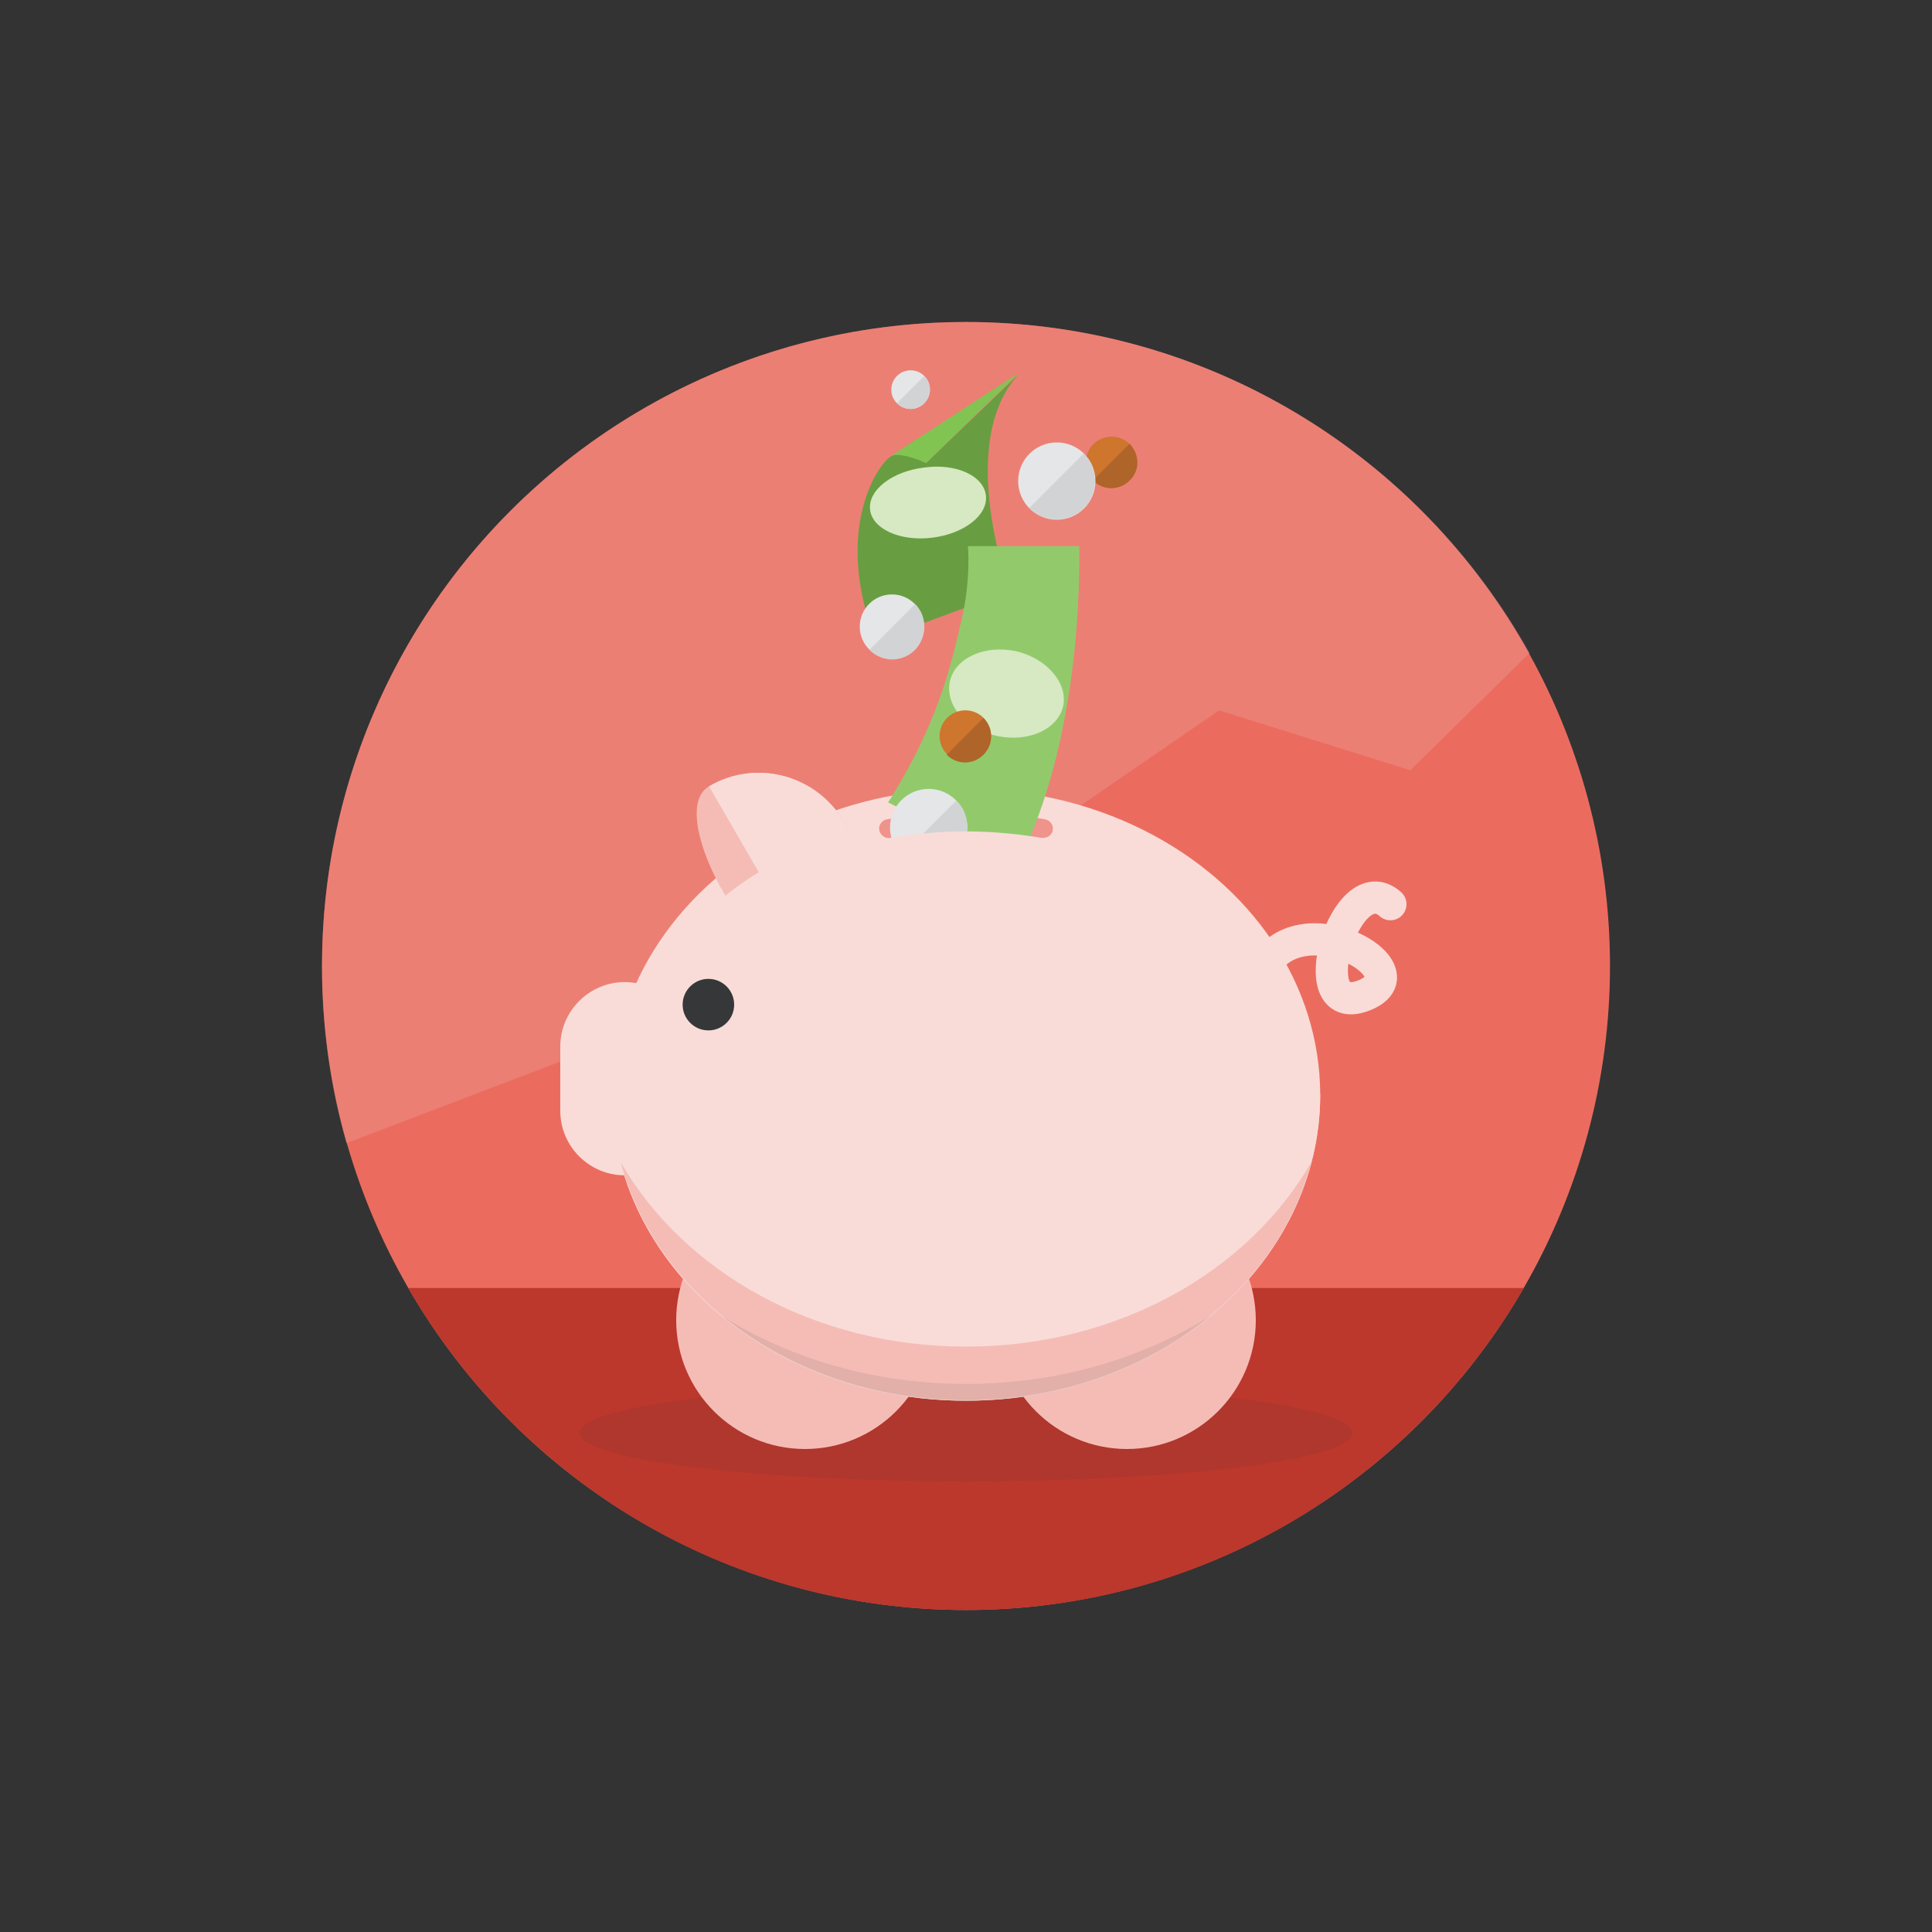 <?xml version="1.0" encoding="utf-8"?>
<!-- Generator: Adobe Illustrator 19.0.0, SVG Export Plug-In . SVG Version: 6.00 Build 0)  -->
<svg version="1.1" xmlns="http://www.w3.org/2000/svg" xmlns:xlink="http://www.w3.org/1999/xlink" x="0px" y="0px"
	 viewBox="0 0 300 300" enable-background="new 0 0 300 300" xml:space="preserve">
<rect x="0" y="0" width="300" height="300" fill="#333333" stroke="none"/>
<g id="Leafbulb">
	<circle fill="#886BAF" cx="150" cy="458" r="100"/>
	<circle fill="#AC91C4" cx="150" cy="458" r="80"/>
	<circle fill="#C9B5D8" cx="150" cy="458" r="60"/>
	<circle opacity="0.14" fill="#FCF1C9" cx="150" cy="458" r="92.5"/>
	<circle opacity="0.14" fill="#FCF1C9" cx="150" cy="458" r="50"/>
	<circle opacity="0.14" fill="#FCF1C9" cx="150" cy="458" r="72.5"/>
	<path fill="#BBBEC1" d="M170,518c0,11-9,20-20,20s-20-9-20-20v-15h40V518z"/>
	<path opacity="0.1" fill="#363738" d="M170,518c0,11-9,20-20,20s-20-9-20-20l40-15V518z"/>
	<path fill="#F5D871" d="M190,458c0-22.1-17.9-40-40-40s-40,17.9-40,40c0,11,8.9,24.1,8.9,24.1c1.5,2.3,4,6.1,5.4,8.4l7.1,14
		c2,1.9,5.8,3.5,8.6,3.5h20c2.8,0,6.7-1.5,8.7-3.4l6.9-14c1.4-2.3,3.9-6.1,5.4-8.4C181,482.2,190,469.1,190,458z"/>
	<path fill="#D2D3D4" d="M170,518h-18.8l21.1-10.5c0.1,0,0.2-0.1,0.2-0.2c0.2-0.1,0.3-0.2,0.5-0.3c0.1-0.1,0.2-0.2,0.4-0.3
		c0.1-0.1,0.2-0.2,0.4-0.3c0.1-0.1,0.2-0.2,0.3-0.4c0.1-0.1,0.2-0.3,0.3-0.4c0.1-0.1,0.2-0.3,0.2-0.4c0.1-0.1,0.1-0.3,0.2-0.5
		c0.1-0.2,0.1-0.3,0.1-0.5c0-0.2,0.1-0.3,0.1-0.5c0-0.2,0-0.4,0.1-0.5c0-0.1,0-0.2,0-0.3c0-0.1,0-0.1,0-0.1c0-0.2,0-0.4-0.1-0.5
		c0-0.2,0-0.3-0.1-0.5c0-0.1-0.1-0.3-0.1-0.4c-0.1-0.2-0.1-0.3-0.2-0.5c0,0,0-0.1-0.1-0.1c0-0.1-0.1-0.2-0.2-0.2
		c-0.1-0.2-0.2-0.3-0.3-0.5c-0.1-0.1-0.2-0.2-0.3-0.4c-0.1-0.1-0.2-0.2-0.3-0.4c-0.1-0.1-0.2-0.2-0.4-0.3c-0.1-0.1-0.3-0.2-0.4-0.3
		c-0.1-0.1-0.3-0.2-0.4-0.2c-0.1-0.1-0.3-0.1-0.4-0.2c-0.2-0.1-0.3-0.1-0.5-0.1c-0.2,0-0.3-0.1-0.5-0.1c-0.2,0-0.4,0-0.5-0.1
		c-0.1,0-0.2,0-0.3,0h-40c-2.8,0-5,2.2-5,5s2.2,5,5,5h18.8l-21.1,10.5c-0.1,0-0.2,0.1-0.2,0.2c-0.2,0.1-0.3,0.2-0.5,0.3
		c-0.1,0.1-0.2,0.2-0.4,0.3c-0.1,0.1-0.2,0.2-0.4,0.3c-0.1,0.1-0.2,0.2-0.3,0.4c-0.1,0.1-0.2,0.3-0.3,0.4c-0.1,0.1-0.2,0.3-0.2,0.4
		c-0.1,0.1-0.1,0.3-0.2,0.5c-0.1,0.2-0.1,0.3-0.1,0.5c0,0.2-0.1,0.3-0.1,0.5c0,0.2,0,0.4-0.1,0.5c0,0.1,0,0.2,0,0.3
		c0,0.1,0,0.1,0,0.1c0,0.2,0,0.4,0.1,0.5c0,0.2,0,0.3,0.1,0.5c0,0.1,0.1,0.3,0.1,0.4c0.1,0.2,0.1,0.3,0.2,0.5c0,0,0,0.1,0.1,0.1
		c0.1,0.2,0.2,0.3,0.3,0.4c0,0,0.1,0.1,0.1,0.1c0.2,0.2,0.3,0.5,0.5,0.7c0,0,0.1,0.1,0.1,0.1c0.2,0.2,0.3,0.3,0.5,0.4
		c0.1,0,0.1,0.1,0.2,0.1c0.2,0.2,0.5,0.3,0.7,0.4c0,0,0.1,0,0.1,0c0.2,0.1,0.5,0.2,0.7,0.2c0.1,0,0.2,0,0.2,0.1
		c0.3,0.1,0.6,0.1,0.9,0.1c0,0,0,0,0,0h40c2.8,0,5-2.2,5-5S172.8,518,170,518z"/>
	<path fill="#36B88C" d="M145,442.7c-3,2.5-6.7,6.2-9.7,11l9.7,5.6V442.7z"/>
	<path fill="#36B88C" d="M168.5,461.6c-2.8-8.7-9-15.1-13.5-18.9v26.6L168.5,461.6z"/>
	<path fill="#36B88C" d="M131.1,462.9c-0.7,2.5-1.1,5.2-1.1,8.1c0,9.3,6.4,17.1,15,19.3v-19.5L131.1,462.9z"/>
	<path fill="#36B88C" d="M155,490.3c8.2-2.1,14.4-9.3,14.9-18.1l-14.9,8.6V490.3z"/>
	<path fill="#2D9F77" d="M168.5,461.6l-13.5,7.8v-26.6c-2.9-2.4-5-3.7-5-3.7s-2.1,1.3-5,3.7v16.6l-9.7-5.6c-1.7,2.7-3.2,5.8-4.1,9.2
		l13.9,8v19.5v7.7h10v-7.7v-9.5l14.9-8.6c0-0.4,0.1-0.8,0.1-1.3C170,467.6,169.4,464.5,168.5,461.6z"/>
	<path opacity="0.5" fill="#FFFFFF" d="M111.8,446.2c2.1,1.2,4.6,1.8,7.2,1.8c8.3,0,15-6.7,15-15c0-3.8-1.4-7.2-3.7-9.8
		C121.5,428.2,114.8,436.3,111.8,446.2z"/>
	<path opacity="0.1" fill="#363738" d="M126.6,526.6c0.2,0.2,0.3,0.3,0.5,0.4c0.1,0,0.1,0.1,0.2,0.1c0.2,0.2,0.5,0.3,0.7,0.4
		c0,0,0.1,0,0.1,0c0.2,0.1,0.5,0.2,0.7,0.2c0.1,0,0.2,0,0.2,0.1c0.3,0.1,0.6,0.1,0.9,0.1c0,0,0,0,0,0h40c2.8,0,5-2.2,5-5s-2.2-5-5-5
		h-18.8l21.1-10.5c0.1,0,0.2-0.1,0.2-0.2c0.2-0.1,0.3-0.2,0.5-0.3c0.1-0.1,0.2-0.2,0.4-0.3c0.1-0.1,0.2-0.2,0.4-0.3
		c0.1-0.1,0.2-0.2,0.3-0.4c0.1-0.1,0.2-0.3,0.3-0.4c0.1-0.1,0.2-0.3,0.2-0.4c0.1-0.1,0.1-0.3,0.2-0.5c0.1-0.2,0.1-0.3,0.1-0.5
		c0-0.2,0.1-0.3,0.1-0.5c0-0.2,0-0.4,0.1-0.5c0-0.1,0-0.2,0-0.3c0-0.1,0-0.1,0-0.1c0-0.2,0-0.4-0.1-0.5c0-0.2,0-0.3-0.1-0.5
		c0-0.1-0.1-0.3-0.1-0.4c-0.1-0.2-0.1-0.3-0.2-0.5c0,0,0-0.1-0.1-0.1c0-0.1-0.1-0.2-0.2-0.2c-0.1-0.2-0.2-0.3-0.3-0.5
		c-0.1-0.1-0.2-0.2-0.3-0.4c0,0-0.1-0.1-0.1-0.1L126,526c0.1,0.2,0.3,0.4,0.4,0.5C126.5,526.5,126.5,526.6,126.6,526.6z"/>
</g>
<g id="Sol">
	<path fill="#3583B4" d="M-158,458l-38.3,92.4c4.8,2,9.6,3.6,14.5,4.8C-174,557-166,558-158,558V458z"/>
	<path fill="#3390CA" d="M-158,458l-92.4,38.3c3.1,7.4,7,14.4,11.7,20.9c0,0,0.1,0.1,0.1,0.1c0.8,1,1.5,2,2.3,3
		c0.4,0.5,0.8,1,1.3,1.5c0.5,0.6,1,1.2,1.5,1.7c0.8,0.9,1.7,1.9,2.5,2.8c0.2,0.2,0.4,0.4,0.6,0.6c0.5,0.6,1.1,1.1,1.7,1.7L-158,458z
		"/>
	<path fill="#388AC0" d="M-158,458l-70.7,70.7c0.6,0.6,1.2,1.2,1.8,1.8c0,0,0,0,0,0c1.1,1,2.1,2,3.2,2.9c0.2,0.2,0.4,0.4,0.6,0.6
		c0.6,0.5,1.2,1,1.8,1.5c0.8,0.6,1.6,1.3,2.4,1.9c0.4,0.3,0.8,0.6,1.3,1c1,0.8,2.1,1.5,3.1,2.2c0.2,0.1,0.4,0.3,0.6,0.4
		c5.4,3.6,11.3,6.8,17.6,9.4L-158,458z"/>
	<path fill="#3390CA" d="M-158,458l92.4,38.3c2-4.8,3.6-9.6,4.8-14.5C-59,474-58,466-58,458H-158z"/>
	<path fill="#52A1D4" d="M-158,458h100c0-5.6-0.5-11.1-1.4-16.6c0-0.1,0-0.2,0-0.2c-0.1-0.6-0.2-1.1-0.3-1.7c-0.1-0.3-0.1-0.7-0.2-1
		c-0.1-0.3-0.1-0.6-0.2-1c-0.1-0.6-0.2-1.1-0.4-1.7c0-0.1,0-0.2-0.1-0.2c-1.3-5.4-3-10.7-5.1-15.9L-158,458z"/>
	<path fill="#52A1D4" d="M-158,458h-100c0,5.6,0.5,11.1,1.4,16.6c0,0.1,0,0.2,0,0.2c0.1,0.6,0.2,1.1,0.3,1.7c0.1,0.3,0.1,0.7,0.2,1
		c0.1,0.3,0.1,0.6,0.2,1c0.1,0.6,0.2,1.1,0.4,1.7c0,0.1,0,0.2,0.1,0.2c1.3,5.4,3,10.7,5.1,15.9L-158,458z"/>
	<path fill="#76B0D8" d="M-158,458l-92.4-38.3c-2,4.8-3.6,9.6-4.8,14.5C-257,442-258,450-258,458H-158z"/>
	<path fill="#76B0D8" d="M-158,458l92.4-38.3c-3.1-7.4-7-14.4-11.7-20.9c0,0-0.1-0.1-0.1-0.1c-0.8-1-1.5-2-2.3-3
		c-0.4-0.5-0.8-1-1.3-1.5c-0.5-0.6-1-1.2-1.5-1.7c-0.8-0.9-1.7-1.9-2.5-2.8c-0.2-0.2-0.4-0.4-0.6-0.6c-0.5-0.6-1.1-1.1-1.7-1.7
		L-158,458z"/>
	<path fill="#90BBDE" d="M-158,458l70.7-70.7c-0.6-0.6-1.2-1.2-1.8-1.8c0,0,0,0,0,0c-1.1-1-2.1-2-3.2-2.9c-0.2-0.2-0.4-0.4-0.6-0.6
		c-0.6-0.5-1.2-1-1.8-1.5c-0.8-0.6-1.6-1.3-2.4-1.9c-0.4-0.3-0.8-0.6-1.3-1c-1-0.8-2.1-1.5-3.1-2.2c-0.2-0.1-0.4-0.3-0.6-0.4
		c-5.4-3.6-11.3-6.8-17.6-9.4L-158,458z"/>
	<path fill="#388AC0" d="M-158,458l70.7,70.7c0.6-0.6,1.2-1.2,1.8-1.8c0,0,0,0,0,0c1-1.1,2-2.1,2.9-3.2c0.2-0.2,0.4-0.4,0.6-0.6
		c0.5-0.6,1-1.2,1.5-1.8c0.6-0.8,1.3-1.6,1.9-2.4c0.3-0.4,0.6-0.8,1-1.3c0.8-1,1.5-2.1,2.2-3.1c0.1-0.2,0.3-0.4,0.4-0.6
		c3.6-5.4,6.8-11.3,9.4-17.6L-158,458z"/>
	<path fill="#3583B4" d="M-158,458l38.3,92.4c7.4-3.1,14.4-7,20.9-11.7c0,0,0.1-0.1,0.1-0.1c1-0.8,2-1.5,3-2.3
		c0.5-0.4,1-0.8,1.5-1.3c0.6-0.5,1.2-1,1.7-1.5c0.9-0.8,1.9-1.7,2.8-2.5c0.2-0.2,0.4-0.4,0.6-0.6c0.6-0.5,1.1-1.1,1.7-1.7L-158,458z
		"/>
	<path fill="#ADC8E5" d="M-158,458l38.3-92.4c-4.8-2-9.6-3.6-14.5-4.8C-142,359-150,358-158,358V458z"/>
	<path fill="#CCDCEE" d="M-158,458V358c-5.6,0-11.1,0.5-16.6,1.4c-0.1,0-0.2,0-0.2,0c-0.6,0.1-1.1,0.2-1.7,0.3
		c-0.3,0.1-0.7,0.1-1,0.2c-0.3,0.1-0.6,0.1-1,0.2c-0.6,0.1-1.1,0.2-1.7,0.4c-0.1,0-0.2,0-0.2,0.1c-5.4,1.3-10.7,3-15.9,5.1L-158,458
		z"/>
	<path fill="#2E78A8" d="M-139.5,556.3c0.3-0.1,0.7-0.1,1-0.2c0.3-0.1,0.6-0.1,1-0.2c0.6-0.1,1.1-0.2,1.7-0.4c0.1,0,0.2,0,0.2-0.1
		c5.4-1.3,10.7-3,15.9-5.1L-158,458v100c5.6,0,11.1-0.5,16.6-1.4c0.1,0,0.2,0,0.2,0C-140.6,556.5-140,556.4-139.5,556.3z"/>
	<path fill="#90BBDE" d="M-158,458l-70.7-70.7c-0.6,0.6-1.2,1.2-1.8,1.8c0,0,0,0,0,0c-1,1.1-2,2.1-2.9,3.2c-0.2,0.2-0.4,0.4-0.6,0.6
		c-0.5,0.6-1,1.2-1.5,1.8c-0.6,0.8-1.3,1.6-1.9,2.4c-0.3,0.4-0.6,0.8-1,1.3c-0.8,1-1.5,2.1-2.2,3.1c-0.1,0.2-0.3,0.4-0.4,0.6
		c-3.6,5.4-6.8,11.3-9.4,17.6L-158,458z"/>
	<path fill="#ADC8E5" d="M-158,458l-38.3-92.4c-7.4,3.1-14.4,7-20.9,11.7c0,0-0.1,0.1-0.1,0.1c-1,0.8-2,1.5-3,2.3
		c-0.5,0.4-1,0.8-1.5,1.3c-0.6,0.5-1.2,1-1.7,1.5c-0.9,0.8-1.9,1.7-2.8,2.5c-0.2,0.2-0.4,0.4-0.6,0.6c-0.6,0.5-1.1,1.1-1.7,1.7
		L-158,458z"/>
	<g>
		<path fill="#F09C57" d="M-194.7,379.3c1.3-2.4,4.4-3.8,7-2.9l24.9,8.1c2.6,0.8,6.9,0.8,9.5,0l24.9-8.1c2.6-0.8,5.8,0.5,7,2.9
			l11.9,23.3c1.3,2.4,4.3,5.5,6.7,6.7l23.3,11.9c2.4,1.3,3.8,4.4,2.9,7l-8.1,24.9c-0.8,2.6-0.8,6.9,0,9.5l8.1,24.9
			c0.8,2.6-0.5,5.8-2.9,7l-23.3,11.9c-2.4,1.3-5.5,4.3-6.7,6.7l-11.9,23.3c-1.3,2.4-4.4,3.8-7,2.9l-24.9-8.1c-2.6-0.8-6.9-0.8-9.5,0
			l-24.9,8.1c-2.6,0.8-5.8-0.5-7-2.9l-11.9-23.3c-1.3-2.4-4.3-5.5-6.7-6.7l-23.3-11.9c-2.4-1.3-3.8-4.4-2.9-7l8.1-24.9
			c0.8-2.6,0.8-6.9,0-9.5l-8.1-24.9c-0.8-2.6,0.5-5.8,2.9-7l23.3-11.9c2.4-1.3,5.5-4.3,6.7-6.7L-194.7,379.3z"/>
	</g>
	<g opacity="0.1">
		<path fill="#363738" d="M-158,391c0-2.8,2.1-5.7,4.8-6.5l24.9-8.1c2.6-0.8,5.8,0.5,7,2.9l11.9,23.3c1.3,2.4,4.3,5.5,6.7,6.7
			l23.3,11.9c2.4,1.3,3.8,4.4,2.9,7l-8.1,24.9c-0.8,2.6-0.8,6.9,0,9.5l8.1,24.9c0.8,2.6-0.5,5.8-2.9,7l-23.3,11.9
			c-2.4,1.3-5.5,4.3-6.7,6.7l-11.9,23.3c-1.3,2.4-4.4,3.8-7,2.9l-24.9-8.1c-2.6-0.8-4.8-3.8-4.8-6.5V391z"/>
	</g>
	<g>
		<path fill="#EC8732" d="M-161.8,371.2c2.1-1.8,5.5-1.8,7.6,0l19.9,17c2.1,1.8,6,3.4,8.8,3.6l26.1,2.1c2.7,0.2,5.2,2.6,5.4,5.4
			l2.1,26.1c0.2,2.7,1.9,6.7,3.6,8.8l17,19.9c1.8,2.1,1.8,5.5,0,7.6l-17,19.9c-1.8,2.1-3.4,6-3.6,8.8l-2.1,26.1
			c-0.2,2.7-2.6,5.2-5.4,5.4l-26.1,2.1c-2.7,0.2-6.7,1.9-8.8,3.6l-19.9,17c-2.1,1.8-5.5,1.8-7.6,0l-19.9-17c-2.1-1.8-6-3.4-8.8-3.6
			l-26.1-2.1c-2.7-0.2-5.2-2.6-5.4-5.4l-2.1-26.1c-0.2-2.7-1.9-6.7-3.6-8.8l-17-19.9c-1.8-2.1-1.8-5.5,0-7.6l17-19.9
			c1.8-2.1,3.4-6,3.6-8.8l2.1-26.1c0.2-2.7,2.6-5.2,5.4-5.4l26.1-2.1c2.7-0.2,6.7-1.9,8.8-3.6L-161.8,371.2z"/>
	</g>
	<g opacity="0.1">
		<path fill="#363738" d="M-158,373c0-2.8,1.7-3.5,3.8-1.8l19.9,17c2.1,1.8,6,3.4,8.8,3.6l26.1,2.1c2.7,0.2,5.2,2.6,5.4,5.4
			l2.1,26.1c0.2,2.7,1.9,6.7,3.6,8.8l17,19.9c1.8,2.1,1.8,5.5,0,7.6l-17,19.9c-1.8,2.1-3.4,6-3.6,8.8l-2.1,26.1
			c-0.2,2.7-2.6,5.2-5.4,5.4l-26.1,2.1c-2.7,0.2-6.7,1.9-8.8,3.6l-19.9,17c-2.1,1.8-3.8,1-3.8-1.8V373z"/>
	</g>
	<circle fill="#F3AE79" cx="-158" cy="458" r="60"/>
	<path fill="none" stroke="#525659" stroke-width="9" stroke-miterlimit="10" d="M-143,484.3c0,0-6.7,6.6-15,6.6
		c-8.3,0-15-6.6-15-6.6"/>
	<path fill="#363738" d="M-180.5,456.6c4.1,0,7.5-3.5,7.5-7.9c0-4.4-3.4-7.9-7.5-7.9c-4.1,0-7.5,3.5-7.5,7.9
		C-188,453.1-184.6,456.6-180.5,456.6"/>
	<path fill="#363738" d="M-135.5,456.6c4.1,0,7.5-3.5,7.5-7.9c0-4.4-3.4-7.9-7.5-7.9c-4.1,0-7.5,3.5-7.5,7.9
		C-143,453.1-139.6,456.6-135.5,456.6"/>
	<path opacity="0.7" fill="#F6F6F6" d="M-98.6,485.8c-2.1-0.6-4.3-0.9-6.5-0.9c-13.8,0-25,11.2-25,25c0,0.1,0,0.2,0,0.2
		c-0.8-0.1-1.7-0.2-2.5-0.2c-8.3,0-15,6.7-15,15h63.9c10.9-12.1,18.9-26.9,22.9-43.3c-4.7-3-10.3-4.8-16.3-4.8
		C-85.5,476.8-93.1,480.2-98.6,485.8z"/>
	<path fill="#37B98D" d="M-93,425.8c0,0-26.3-10.5-45.3,0.2c-3.6,2-6.6,4.9-8.7,8.1c0,0-5-3.3-10.9-3.3c-5.9,0-10.9,3.3-10.9,3.3v0
		c-2.2-3.3-5.1-6.1-8.7-8.1c-19-10.7-45.3-0.2-45.3-0.2s-1.2,32.3,19.3,45.3c12.1,7.7,28.4,2.9,35.6-9.5c2.4-4.1,3.5-8.6,3.5-13
		c0,0-0.3-6.3,6.6-6.5c6.9-0.2,6.6,6.5,6.6,6.5c0,4.4,1.1,8.9,3.5,13c7.2,12.5,23.4,17.2,35.6,9.5C-91.9,458.1-93,425.8-93,425.8z"
		/>
	<circle fill="#525659" cx="-190.7" cy="448.5" r="19.5"/>
	<circle fill="#525659" cx="-125.3" cy="448.5" r="19.5"/>
	<path opacity="0.1" fill="#363738" d="M-93,425.8c0,0-26.3-10.5-45.3,0.2c-3.6,2-6.6,4.9-8.7,8.1c0,0-5-3.3-10.9-3.3l0,11.2
		c6.9-0.2,6.6,6.5,6.6,6.5c0,4.4,1.1,8.9,3.5,13c7.2,12.5,23.4,17.2,35.6,9.5C-91.9,458.1-93,425.8-93,425.8z"/>
	<path opacity="0.7" fill="#F6F6F6" d="M-246.4,411.3h82.3c0-5.5-4.5-10-10-10c-2.1,0-4,0.6-5.6,1.7c-2.4-11.2-12.4-19.7-24.4-19.7
		c-3.2,0-6.3,0.6-9.1,1.7c-0.8-2.9-2-5.5-3.6-8C-229.1,386.1-239.3,397.8-246.4,411.3z"/>
</g>
<g id="Heart_Cord">
	<circle fill="#F09C57" cx="-466" cy="458" r="100"/>
	<g opacity="0.5">
		<path opacity="0.3" fill="#AF6429" d="M-564.6,450.1c3.2-0.4,6.7,0.4,10.4-1.9c-3.7-2.2-7.4-2.7-11-3.1c-0.2,1.7-0.4,3.4-0.5,5.1
			C-565.3,450.1-565,450.1-564.6,450.1z"/>
		<path opacity="0.3" fill="#AF6429" d="M-462.2,432.5c24,1.6,47.9,3.5,71.9,4.4c7.4,0.3,14.8,0.6,22.2,0.9
			c-0.2-1.2-0.5-2.3-0.8-3.5c-7.5-0.1-15-0.5-22.4-1.4c-1.1-0.1-2.3-0.3-3.4-0.2c-18.9,0.3-37.4-3.3-56.1-4.4
			c-14.2-0.8-28.5-1.4-42.6-3.6c-19.1-3-38.3-5.3-57.6-6.3c-2.2-0.1-4.5-0.2-6.7-0.3c-1.1,2.5-2.1,5-3,7.6
			c17.1,0.8,34.2,1.6,51.3,3.4C-493.7,430.5-477.9,431.4-462.2,432.5z"/>
		<path opacity="0.3" fill="#AF6429" d="M-385,516.6c1-1.4,2-2.8,3-4.3c-5.5-0.3-10.9-0.7-16.4-0.9c-21.3-1-42.6-4.1-63.8,1.2
			c-11.3,2.9-22.9,4.2-34.6,3.4c-17.7-1.2-35.4-2.5-53.1-3.8c0.9,1.4,1.9,2.8,2.9,4.2c16,0.8,32,1.7,48,2.1
			C-461.1,519.2-423,518.2-385,516.6z"/>
		<path opacity="0.3" fill="#AF6429" d="M-452.5,443.6c28.5,0.4,57,0.4,85.5,0.4c-0.1-0.8-0.2-1.5-0.4-2.3
			c-12.5-0.2-25.2,0.9-37.6-0.4c-18.5-2-37.1-2.2-55.6-4c-17.9-1.8-36-2.1-53.9-3.8c-15.9-1.5-31.8-2.4-47.7-3.1
			c-0.3,1.2-0.7,2.4-1,3.7c13.9,1.2,27.7,2.9,41.5,4.5C-498.6,441.2-475.6,443.3-452.5,443.6z"/>
		<path opacity="0.3" fill="#AF6429" d="M-442.6,425c24.1,1.7,48.1,2.8,72.2,3.7c-0.3-1-0.6-1.9-0.9-2.9c-5.1,0-10.3,0-15.4-0.2
			c-24.2-0.8-48.3-2-72.3-5.2c-21.3-2.8-42.8-4.5-64.2-7.2c-10.2-1.3-20.3-2.4-30.5-3.1c-0.5,1-1,1.9-1.5,2.9
			c3.1,0.2,6.2,0.5,9.3,0.8C-511.5,417.2-477.2,422.6-442.6,425z"/>
		<path opacity="0.3" fill="#AF6429" d="M-465.1,529.7c-23.5-0.2-46.8-2.4-70.2-4.2c-1.6-0.1-3.2-0.2-4.8-0.3
			c2.1,2.3,4.4,4.6,6.7,6.7c15.1,0.9,30.2,2.3,45.3,3.3c6.7,0.5,13.5,0.7,20.2,1.1c15,0.9,30,0.8,45,1.5c5.4,0.3,10.7,0.5,16.1,0.7
			c3.7-2.7,7.2-5.7,10.5-8.9C-419.2,529.7-442.2,529.9-465.1,529.7z"/>
		<path opacity="0.3" fill="#AF6429" d="M-529.1,454.9c2.3-0.8,6.1-0.6,6.1-3.8c0-2.5-3.5-3-5.8-3.8c-11.6-4-23.4-7.2-35.3-8.8
			c-0.3,1.3-0.5,2.5-0.7,3.8c5.7,0.6,11.3,1.5,16.9,2.9c1.3,0.3,2.6,0.6,3.8,1.1c2,0.9,5.2,1.4,4.9,3.9c-0.3,2.4-3.6,2.3-5.7,2.6
			c-7,0.7-14,1.4-21,1.8c0,1.2-0.1,2.3-0.1,3.5c0,0.3,0,0.5,0,0.8c4.5-0.1,9.1-0.2,13.6-0.5C-544.6,457.8-536.6,457.6-529.1,454.9z"
			/>
		<path opacity="0.3" fill="#AF6429" d="M-457.6,480.2c29.5,0.6,58.9,2.2,88.4,3.3c0.5-1.9,0.9-3.8,1.3-5.7
			c-1.6-0.1-3.2-0.2-4.8-0.2c-28.2-1.5-56.4-1.5-84.5-2.4c-21.4-0.7-42.9,0.1-64.3-1.1c-14.4-0.8-28.8-0.5-43.2-0.6
			c0.2,1,0.3,2,0.5,3c13.2,0.5,26.5,1,39.7,1.5C-502.3,479-480,479.8-457.6,480.2z"/>
		<path opacity="0.3" fill="#AF6429" d="M-469.2,504.1c-1.5-0.6-3.2-0.9-4.8-1.4c-5.4-1.7-11.2-1.2-16.7-1.9
			c-10.9-1.2-21.7,0.2-32.3,3c-1.8,0.5-4.3,1.1-4.4,3c-0.1,2.7,2.9,2.6,4.7,3.1c9.7,2.2,19.6,3.3,29.8,3c7.7,0.4,15.6-0.3,23.3-2
			c1.6-0.4,3.5-0.9,3.6-3C-466.1,505.8-467.6,504.8-469.2,504.1z M-513.1,508.1c-1-0.2-1.9-0.7-1.9-1.7c0-1.5,1.4-1.4,2.5-1.7
			c4.6-1.4,9.4-1.2,14-0.7c7.3,0.8,14.9,0.5,21.6,4.3C-489.1,512-501.1,510.6-513.1,508.1z"/>
		<path opacity="0.3" fill="#AF6429" d="M-487.8,461.4c21-0.3,42-1.3,63,0.2c15.4,1,30.9,0.3,46.3,0.5c4.1,0.1,8.2,0.1,12.3,0.2
			c0.1-1.4,0.1-2.8,0.1-4.2c0-0.4,0-0.7,0-1.1c-19.1-0.5-38.3-1-57.4-1.5c-19.6-0.6-39.1-0.2-58.7-0.3c-11.3-0.1-22.5,0.6-33.7,2
			c-14.3,1.8-28.6,4.1-43,4.8c-2.3,0.1-4.7,0.2-7,0.2c0,0.8,0.1,1.6,0.1,2.4c4.5-0.1,9.1-0.3,13.6-0.5
			C-530.7,462.6-509.2,461.6-487.8,461.4z"/>
		<path opacity="0.3" fill="#AF6429" d="M-552.1,494.7c-2.4-0.3-4.8-0.5-7.2-0.8c0.6,1.6,1.3,3.2,2,4.8c3.5-0.3,7-0.7,10.8-1
			C-548.1,494.9-550.1,494.9-552.1,494.7z"/>
		<path opacity="0.3" fill="#AF6429" d="M-385.9,487.7c-27.3-0.9-54.5-1.4-81.8-2.3c-27.2-0.9-54.4-2.4-81.7-3.4
			c-4.6-0.2-9.3-0.4-13.9-0.6c0.6,2.6,1.4,5.2,2.2,7.8c4.3,0.4,8.7,0.7,13,0.9c22.1,1.1,44.4,0.6,66.4,2.6
			c36,3.3,72.1,3.4,108.2,3.1c1-2.5,2-5.1,2.8-7.7C-375.7,488-380.8,487.9-385.9,487.7z"/>
		<path opacity="0.3" fill="#AF6429" d="M-430.7,414.7c12.1,3,24.1,1.7,36.1-1.2c-11.7-4.2-23.2-8.3-35.9-5.8
			c-2.2,0.4-4.5,0.9-4.6,3.3C-435.1,413.6-432.7,414.2-430.7,414.7z M-419.9,409.2c2.4,0,5.5,0.4,5.5,3.4c0,3-3.1,1.5-4.8,2.1
			c-2.3-0.4-5.7,0.6-5.6-2.9C-424.8,409.3-421.8,409.2-419.9,409.2z"/>
		<path opacity="0.3" fill="#AF6429" d="M-423.1,398.3c12.9-1,25.5,0.1,38.1,1.1c-1.1-1.5-2.3-3-3.5-4.5c-6.8-0.1-13.7-0.2-20.5-0.4
			c-38.3-1.2-76.7,0.6-115.1-1.4c-5.7-0.3-11.5-0.5-17.2-0.8c-0.6,0.7-1.2,1.4-1.8,2.1c15.9,0.8,31.9,1.9,47.8,3.1
			C-471.3,399.1-447.1,400.1-423.1,398.3z"/>
		<path opacity="0.3" fill="#AF6429" d="M-450.9,408.8c3.3,0.4,6.7,0.2,10-0.9c13-4.4,26.1-5,39.2-1.1c8,2.3,16,3.9,24.1,4.7
			c-1.2-2.4-2.6-4.7-4-6.9c-7.4-0.7-14.7-1.6-22.1-2.8c-13-2.2-25.8-0.3-38.7,0.9c-8.1,0.7-16.1,0.6-24.2,0.2c-3-0.2-6-0.8-9-0.7
			c-14.9,0.2-29.3-3.7-44.1-4.2c-7.9-0.2-15.7-1.4-23.6-1.4c-0.6,0-1.2,0-1.8,0c-0.8,1-1.5,2-2.3,3c13.6,0.9,27.3,2.2,40.9,3.3
			C-487.7,404.3-469.3,406.4-450.9,408.8z"/>
		<path opacity="0.3" fill="#AF6429" d="M-479.8,413.6c12.7,1,25.2,3.8,37.8,5.5c16,2.1,32.1,3.6,48.3,3.4c7.1-0.1,14.1,0,21.2,0
			c-0.8-2-1.6-4-2.5-6c-13.6,0.9-27.3,2.3-41,2.6c-10.1,0.2-19.6-2.9-29.4-4.6c-22.7-4-45.6-7-68.6-9.3c-11.8-1.2-23.6-2.1-35.4-2.6
			c-0.8,1.2-1.5,2.3-2.3,3.6c0.9,0.1,1.8,0.1,2.8,0.2C-525.7,408.1-502.9,411.8-479.8,413.6z"/>
		<path opacity="0.3" fill="#AF6429" d="M-523.9,539.5c1.6,1.2,3.3,2.3,5.1,3.4c5.4,0.6,10.7,1.6,15.8,3.4c1.3,0.5,3.3,0.7,3.3,2.5
			c0,1.3-1.3,2-2.4,2.4c2.9,1.1,6,2.2,9,3c16.2-2.1,32.6-0.5,48.9-0.1c1.1,0,2.2,0.3,3.4,0.4c0.4,0,0.8,0,1.2,0
			c4.6-1.2,9.1-2.8,13.4-4.7c-18.7-1.2-37.4-2.6-56.1-4C-496.6,544.8-510,541-523.9,539.5z"/>
		<path opacity="0.3" fill="#AF6429" d="M-475.9,471.2c33.1,1.1,66.2,0.6,99.3,1.1c3.2,0,6.4,0.1,9.6,0.2c0.3-1.9,0.5-3.8,0.7-5.7
			c-18.5,0-37.1,0-55.6-0.7c-24.3-0.9-48.5,0.3-72.7,0.8c-23.6,0.5-47.2,0.5-70.9,0.7c0.1,0.9,0.2,1.7,0.3,2.6
			C-535.5,471.6-505.7,470.2-475.9,471.2z"/>
		<path opacity="0.3" fill="#AF6429" d="M-529.8,535c1,0.9,2.1,1.7,3.2,2.5c5.4,0.1,10.8,0.4,16.2,0.8c20.9,1.8,41.7,5.1,62.7,6.3
			c9.5,0.5,19,1.1,28.5,1.6c2.7-1.4,5.3-3,7.9-4.6c-19-0.9-38.1-1.9-57.1-3.1C-488.8,537.3-509.3,536.1-529.8,535z"/>
		<path opacity="0.3" fill="#AF6429" d="M-474.5,522.3c-23.4-0.8-46.8-2.2-70.3-2.7c1,1.2,2,2.4,3,3.6c4.3,0.3,8.5,0.6,12.8,0.9
			c39.1,3.1,78.2,2.4,117.3,1.8c6.5-0.1,13-0.2,19.5-0.5c1.9-2,3.6-4.1,5.3-6.3c-2,0.2-4,0.3-6.1,0.5
			C-420.1,522.5-447.2,523.2-474.5,522.3z"/>
		<path opacity="0.3" fill="#AF6429" d="M-480.6,556.9c4.8,0.7,9.7,1.1,14.6,1.1c3.9,0,7.8-0.2,11.6-0.7c-0.7,0-1.4-0.1-2.1-0.1
			C-464.5,556.8-472.6,556.3-480.6,556.9z"/>
		<path opacity="0.3" fill="#AF6429" d="M-423.4,367.5c-4.3-2-8.8-3.8-13.5-5.2c-10.2,0.4-20.4,0.8-30.6,1.5
			c-12.1,0.8-24.3,1.3-36.4,1.7c-3.9,1.6-7.7,3.4-11.3,5.5c9-0.2,18-0.4,27-0.7C-466.7,369.5-445,368.7-423.4,367.5z"/>
		<path opacity="0.3" fill="#AF6429" d="M-456,386.6c-25.6-0.5-51.1-2.2-76.7-3.1c-2.1,1.9-4.1,3.8-6,5.9c0.6,0,1.3,0.1,1.9,0.1
			c25,1,49.9,1.7,74.9,2.3c14.1,0.3,28.2-0.2,42.3-0.6c9.3-0.3,18.5-0.3,27.8-0.2c-1-1.1-2-2.1-3-3.2c-14.4-0.1-28.8-0.2-43.1-0.4
			C-444,387.2-450,386.7-456,386.6z"/>
		<path opacity="0.3" fill="#AF6429" d="M-417,499.6c13,2.8,26.2,1.9,39.2,2.7c0.5,0,0.9,0,1.4,0.1c0.5-1,1-2,1.5-3.1
			C-388.9,499.2-403,499.2-417,499.6z"/>
		<path opacity="0.3" fill="#AF6429" d="M-448.2,376.9c12.7-1.1,25.6,0.5,38.3-1.7c-2.4-1.6-4.9-3.2-7.5-4.6
			c-12.8,0.7-25.6,1.5-38.4,2.3c-22.5,1.4-45.1,2.3-67.6,3.3c-1.5,1.1-3,2.2-4.5,3.4c9.9-0.3,19.7-0.6,29.6-1
			C-481.7,377.8-464.8,378.4-448.2,376.9z"/>
		<path opacity="0.3" fill="#AF6429" d="M-475.4,497.8c-21.2-3.2-42.3-3.3-63.2,1.8c-5.7,1.4-11.4,2.2-17,2.6
			c0.9,1.8,1.8,3.5,2.8,5.2c5.2-0.3,10.4-1.2,15.4-3c22.7-8.2,45.6-7.4,68.8-3.3c12.4,2.2,24.7,4.7,37.2,5.8
			c13.4,1.2,27,0.9,40.5,1.4c3.7,0.1,7.4,0.4,11,0.7c0.6-1.1,1.3-2.2,1.9-3.3c-16.6-0.8-33.1-1.6-49.7-2.9
			C-443.8,501.7-459.6,500.2-475.4,497.8z"/>
		<path opacity="0.3" fill="#AF6429" d="M-475.7,446c-9.8-0.4-19.5-1.7-29.2-1.8c-7.4-0.1-14.6-2.2-23.7-1.1
			c11.3,4.8,21.5,6.9,31.9,7.5c18.6,0.9,37.2,1.8,55.8,2.2c18.1,0.4,36.1,0.6,54.2,1c6.9,0.2,13.8,0.3,20.7,0.3
			c-0.1-2.3-0.2-4.5-0.5-6.7C-403,447.4-439.3,447.4-475.7,446z"/>
		<path opacity="0.3" fill="#AF6429" d="M-480.1,380.7c-2.8,0.1-5.5,0.8-8.2,1.2c17,1.3,34,2,50.8,1.6c12.5-0.3,25-0.5,37.5-0.5
			c-1.7-1.5-3.4-2.9-5.2-4.3c-7.5,0.1-15,0.3-22.5,0.7C-445.1,380.1-462.6,380.2-480.1,380.7z"/>
		<path opacity="0.3" fill="#AF6429" d="M-453.6,359.1c0.9,0,1.8,0,2.6,0c-4.9-0.7-9.9-1.1-15.1-1.1s-10.2,0.4-15.1,1.1
			c8.8,0,17.6,0,26.4,0C-454.3,359.9-453.9,360-453.6,359.1z"/>
	</g>
	<g opacity="0.3">
		<path fill="#363738" d="M-388.2,431.8c0-10.8-4.2-21-11.7-28.5c-15.4-15.4-41.5-15.5-56.9-0.1c-0.7,0.6-3.4,3-6.6,6.4
			c-2.8-3-5.4-5.4-6.5-6.4c-16-15.9-41-15.9-57,0.1c-7.6,7.6-11.7,17.7-11.7,28.5c0,10.8,4.1,20.9,11.6,28.4l51.2,59.8
			c-3.2,5.4-2.4,12,2.5,16.8l1.5,1.5c1.9,1.9,5.1,1.9,7.1,0l12.9-12.9c1.9-1.9,1.9-5.1,0-7.1l-1.5-1.5c-4.3-4.3-9.9-5.4-14.9-3.4
			l-51.3-59.8l-0.3-0.3c-5.7-5.7-8.8-13.3-8.8-21.5c0-8.2,3.1-15.8,8.8-21.5c12-12,30.9-12,42.9,0l0.2,0.2c2.3,2,4.6,4.4,6.8,6.7
			c-4,5.5-6,10.3-6,14.5c0,3.7,1.4,7,4,9.3c2.2,2,5.2,3,8.4,3c7.2,0,12.7-5.3,12.7-12.3c0-4.6-2.7-9.8-6.1-14.5
			c2.3-2.5,4.8-4.9,6.9-6.7l0.3-0.3c11.6-11.6,31.3-11.6,42.9,0c5.7,5.7,8.8,13.3,8.8,21.5c0,8.2-3.1,15.8-8.8,21.5l-20.6,20.6
			c-5.2-2.6-11.3-1.6-15.9,3c-1.4-1.4-3.6-1.4-5,0s-0.9,4.1,1,6l17.9,17.9c1.9,1.9,4.7,2.4,6,1s1.4-3.6,0-5c4.6-4.6,5.6-10.7,3-15.9
			l20.6-20.6C-392.4,452.8-388.2,442.7-388.2,431.8z M-463.6,434.1c-0.7,0-1.4-0.2-1.8-0.6c-0.1-0.1-0.6-0.5-0.6-1.7
			c0-1.7,0.9-3.8,2.4-6.2c1.6,2.5,2.6,4.7,2.6,6.2C-461,433.9-463,434.1-463.6,434.1z"/>
		
			<rect x="-452" y="484.7" transform="matrix(-0.707 -0.707 0.707 -0.707 -1113.346 522.451)" fill="#363738" width="7.1" height="14.1"/>
		
			<rect x="-442" y="494.7" transform="matrix(-0.707 -0.707 0.707 -0.707 -1103.346 546.593)" fill="#363738" width="7.1" height="14.1"/>
	</g>
	<path opacity="0.3" fill="#363738" d="M-366,458c0-0.5,0-1,0-1.5l-78.5,0v-62l55.7,0c-0.8-1-1.7-2-2.6-3l-149.4,0
		c-0.9,1-1.7,2-2.6,3l95.8,0v62l-118.5,0c0,0.5,0,1,0,1.5c0,0.5,0,1,0,1.5l200,0C-366,459-366,458.5-366,458z"/>
	<path opacity="0.3" fill="#363738" d="M-543.2,521.5c0.8,1,1.7,2,2.6,3l38.2,0v26.6c1,0.4,2,0.8,3,1.1v-27.7l108.2,0
		c0.9-1,1.7-2,2.6-3L-543.2,521.5z"/>
	<path fill="#E74D3D" d="M-469.8,529l-59.9-69.9c-7.5-7.5-11.6-17.6-11.6-28.4c0-10.8,4.2-21,11.7-28.5c16-16,41-16,57-0.1
		c1.2,1,3.7,3.3,6.5,6.4c3.2-3.4,6-5.8,6.6-6.4c15.5-15.3,41.5-15.3,56.9,0.1c7.6,7.6,11.7,17.7,11.7,28.5c0,10.8-4.2,21-11.7,28.5
		l-25,25l-7.1-7.1l25-25c5.7-5.7,8.8-13.3,8.8-21.5c0-8.2-3.1-15.8-8.8-21.5c-11.6-11.6-31.3-11.6-42.9,0l-0.3,0.3
		c-2.1,1.8-4.5,4.2-6.9,6.7c3.4,4.7,6.1,9.9,6.1,14.5c0,7-5.4,12.3-12.7,12.3c-3.2,0-6.1-1.1-8.4-3c-2.6-2.3-4-5.5-4-9.3
		c0-4.2,2-9,6-14.5c-2.2-2.4-4.5-4.7-6.8-6.7l-0.2-0.2c-12-12-30.9-12-42.9,0c-5.7,5.7-8.8,13.3-8.8,21.5c0,8.2,3.1,15.8,8.8,21.5
		l0.3,0.3l60,70L-469.8,529z M-466.1,424.5c-1.5,2.4-2.4,4.6-2.4,6.2c0,1.2,0.4,1.6,0.6,1.7c0.4,0.3,1.1,0.6,1.8,0.6
		c0.6,0,2.7-0.2,2.7-2.3C-463.5,429.2-464.5,427-466.1,424.5z"/>
	<path opacity="0.1" fill="#363738" d="M-472.5,416.2c-1.5,2-2.6,3.9-3.5,5.7c2.8,1.7,5.7,3.3,8.4,5.5c0.4-0.9,0.9-1.9,1.6-3
		C-465.1,426.1-473.7,414.9-472.5,416.2z"/>
	<path opacity="0.1" fill="#363738" d="M-466,408.5c3.2-3.4,6-5.8,6.6-6.4c15.5-15.3,41.5-15.3,56.9,0.1
		c7.6,7.6,11.7,17.7,11.7,28.5c0,10.8-4.2,21-11.7,28.5l-25,25l-7.1-7.1l25-25c5.7-5.7,8.8-13.3,8.8-21.5c0-8.2-3.1-15.8-8.8-21.5
		c-11.6-11.6-31.3-11.6-42.9,0l-0.3,0.3c-2.1,1.8-4.5,4.2-6.9,6.7C-456.2,421-468.9,405.5-466,408.5z"/>
	<g>
		<path fill="#BC372C" d="M-426,495.8L-426,495.8c1.4,1.4,1.4,3.6,0,5s-4.1,0.9-6-1l-17.9-17.9c-1.9-1.9-2.4-4.7-1-6s3.6-1.4,5,0
			l0,0c5.9-5.9,14.1-5.9,20,0C-420.1,481.6-420.1,489.9-426,495.8z"/>
	</g>
	<path opacity="0.1" fill="#363738" d="M-426,475.8c-0.9-0.9-1.8-1.6-2.8-2.2c3.5,5.5,2.8,12.2-2.2,17.2c1.4,1.4,1.4,3.6,0,5
		s-4.1,0.9-6-1l-12.9-12.9c0,0,0,0,0,0l17.9,17.9c1.9,1.9,4.7,2.4,6,1s1.4-3.6,0-5C-420.1,489.9-420.1,481.6-426,475.8z"/>
	<g>
		<path fill="#BC372C" d="M-456,515.8l1.5,1.5c1.9,1.9,1.9,5.1,0,7.1l-12.9,12.9c-1.9,1.9-5.1,1.9-7.1,0l-1.5-1.5
			c-5.9-5.9-5.9-14.1,0-20C-470.1,509.9-461.9,509.9-456,515.8z"/>
	</g>
	
		<rect x="-454.5" y="483.7" transform="matrix(0.707 0.707 -0.707 0.707 214.924 462.645)" fill="#D2D3D4" width="7.1" height="14.1"/>
	
		<rect x="-444.5" y="493.7" transform="matrix(0.707 0.707 -0.707 0.707 224.924 458.503)" fill="#D2D3D4" width="7.1" height="14.1"/>
	<polygon opacity="0.1" fill="#363738" points="-444.9,486.9 -454.5,496.5 -458.1,492.9 -458.5,493.3 -453.5,498.3 -443.5,488.3 	
		"/>
	<polygon opacity="0.1" fill="#363738" points="-434.9,496.9 -444.5,506.5 -448.1,502.9 -448.5,503.3 -443.5,508.3 -433.5,498.3 	
		"/>
</g>
<g id="Piggy_Bank">
	<circle fill="#EB6C5F" cx="150" cy="150" r="100"/>
	<path opacity="0.5" fill="#EF938B" d="M150,50C94.8,50,50,94.8,50,150c0,9.6,1.3,18.8,3.8,27.5l84.7-32.3l50.8-34.9l29.7,9.3
		l18.5-18.2C220.4,70.8,187.6,50,150,50z"/>
	<path fill="#BC372C" d="M63.4,200c17.3,29.9,49.6,50,86.6,50s69.3-20.1,86.6-50H63.4z"/>
	<ellipse opacity="0.1" fill="#363738" cx="150" cy="222.5" rx="60" ry="7.5"/>
	<ellipse fill="#F9DCD8" cx="150" cy="170" rx="55" ry="47.5"/>
	<path fill="#F5BCB6" d="M131.1,127.7c4.2,7.4,1.7,16.8-5.6,21s-22.7-22.4-15.4-26.6C117.4,117.8,126.8,120.3,131.1,127.7z"/>
	<circle fill="#E5E6E7" cx="141.4" cy="60.5" r="3"/>
	<path fill="#F9DCD8" d="M131.1,127.7c4.2,7.4,1.7,16.8-5.6,21l-15.4-26.6C117.4,117.8,126.8,120.3,131.1,127.7z"/>
	<path fill="#F9DCD8" d="M97,182.5L97,182.5c-5.5,0-10-4.5-10-10v-10c0-5.5,4.5-10,10-10h0c5.5,0,10,4.5,10,10v10
		C107,178,102.5,182.5,97,182.5z"/>
	<path fill="none" stroke="#F9DCD8" stroke-width="5" stroke-linecap="round" stroke-miterlimit="10" d="M195.9,150.8
		c5.5-11.4,25.8,0,15.8,3.8c-10,3.8-2.7-20.4,4.2-14.2"/>
	<path fill="#689E41" d="M143.8,71.9c0,0-3.6-2.2-5.5-1c-2,1.2-9,11.5-2.3,28.6l20.8-7.7c0,0-8.6-23.2,1.5-33.8L143.8,71.9z"/>
	<path fill="#81C452" d="M138.5,70.7c1.9-0.4,5.3,1.2,5.3,1.2l14.4-14L138.5,70.7z"/>
	<path fill="#D6E9C2" d="M153.1,77c0.3,3-3.4,5.9-8.4,6.5s-9.3-1.4-9.6-4.4c-0.3-3,3.4-5.9,8.4-6.5C148.5,71.9,152.8,73.9,153.1,77"
		/>
	<path fill="none" stroke="#EF938B" stroke-width="3" stroke-linecap="round" stroke-miterlimit="10" d="M138,128.7c0,0,5.2-1,12-1
		s12,1,12,1"/>
	<path fill="#92CA6B" d="M150.3,84.8c0,0,0.5,5.1-1,11.5c-1.5,6.4-3.5,15.9-11.4,28.3l19.9,9.8c0,0,10-16.4,9.8-49.6H150.3z"/>
	<path fill="#D6E9C2" d="M165.1,109.6c-0.8,3.6-5.3,5.7-10.2,4.7c-4.9-1-8.2-4.8-7.4-8.5c0.8-3.6,5.3-5.7,10.2-4.7
		C162.5,102.2,165.8,106,165.1,109.6"/>
	<circle fill="#CE752E" cx="149.9" cy="114.3" r="4"/>
	<circle fill="#F5BCB6" cx="175" cy="205" r="20"/>
	<circle fill="#E5E6E7" cx="144.2" cy="128.5" r="6"/>
	<path fill="#D2D3D4" d="M148.5,132.8c-2.3,2.3-6.1,2.3-8.5,0l8.5-8.5C150.8,126.6,150.8,130.4,148.5,132.8z"/>
	<path fill="#AF6429" d="M152.7,117.2c-1.6,1.6-4.1,1.6-5.7,0l5.7-5.7C154.3,113.1,154.3,115.6,152.7,117.2z"/>
	<circle fill="#F5BCB6" cx="125" cy="205" r="20"/>
	<path fill="#F9DCD8" d="M163.5,128.6c0,0.1,0,0.2,0,0.3c-0.1,0.7-0.8,1.2-1.5,1.2c-0.1,0-0.2,0-0.3,0c-0.1,0-5.2-1-11.7-1
		s-11.7,1-11.7,1c-0.8,0.2-1.6-0.4-1.8-1.2c0-0.1,0-0.2,0-0.3C98.8,135.4,95,170,95,170c0,26.2,24.6,47.5,55,47.5s55-21.3,55-47.5
		C205,170,201.2,135.4,163.5,128.6z"/>
	<path fill="#F5BCB6" d="M150,209.1c-23.5,0-43.8-11.6-53.6-28.6c5.6,21.1,27.4,36.9,53.6,36.9s48.1-15.8,53.6-36.9
		C193.8,197.5,173.5,209.1,150,209.1z"/>
	<path opacity="0.1" fill="#363738" d="M150,214.9c-14.2,0-27.3-3.9-38-10.6c9.9,8.1,23.2,13.2,38,13.2s28.1-5,38-13.2
		C177.3,211,164.2,214.9,150,214.9z"/>
	<circle fill="#363738" cx="110" cy="156" r="4"/>
	<circle fill="#E5E6E7" cx="138.5" cy="97.3" r="5"/>
	<circle fill="#CE752E" cx="172.6" cy="71.8" r="4"/>
	<path fill="#AF6429" d="M175.4,74.6c-1.6,1.6-4.1,1.6-5.7,0l5.7-5.7C177,70.6,177,73.1,175.4,74.6z"/>
	<circle fill="#E5E6E7" cx="164.1" cy="74.7" r="6"/>
	<path fill="#D2D3D4" d="M143.5,62.6c-1.2,1.2-3.1,1.2-4.2,0l4.2-4.2C144.7,59.5,144.7,61.4,143.5,62.6z"/>
	<path fill="#D2D3D4" d="M142.1,100.9c-2,2-5.1,2-7.1,0l7.1-7.1C144,95.7,144,98.9,142.1,100.9z"/>
	<path fill="#D2D3D4" d="M168.3,78.9c-2.3,2.3-6.1,2.3-8.5,0l8.5-8.5C170.6,72.8,170.6,76.6,168.3,78.9z"/>
</g>
<g id="Cootie_Catcher">
	<circle fill="#F5D871" cx="-158" cy="-158" r="100"/>
	<path fill="#F4D247" d="M-248.2-201.3l97.7-56.4c-2.5-0.2-5-0.3-7.5-0.3c-0.6,0-1.2,0-1.8,0l-83.9,48.4
		C-245.3-206.9-246.8-204.1-248.2-201.3z"/>
	<path fill="#F4D247" d="M-257.9-163l145.5-84c-1.8-0.9-3.5-1.8-5.4-2.6l-139.7,80.7C-257.6-166.9-257.8-165-257.9-163z"/>
	<path fill="#F4D247" d="M-254.6-132.1l167.3-96.6c-1.2-1.2-2.4-2.4-3.7-3.5l-164.8,95.1C-255.4-135.4-255.1-133.8-254.6-132.1z"/>
	<path fill="#F4D247" d="M-243.4-105.9l173.2-100c-0.8-1.4-1.6-2.8-2.4-4.2l-173.2,100C-245-108.7-244.2-107.3-243.4-105.9z"/>
	<path fill="#F4D247" d="M-225-83.8l164.8-95.1c-0.4-1.7-0.8-3.3-1.2-5l-167.3,96.6C-227.5-86.1-226.3-84.9-225-83.8z"/>
	<path fill="#F4D247" d="M-198.3-66.5l139.7-80.7c0.2-2,0.4-3.9,0.5-5.9l-145.5,84C-201.9-68.1-200.1-67.3-198.3-66.5z"/>
	<path fill="#F4D247" d="M-67.8-114.7l-97.7,56.4c2.5,0.2,5,0.3,7.5,0.3c0.6,0,1.2,0,1.8,0l83.9-48.4
		C-70.7-109.1-69.2-111.9-67.8-114.7z"/>
	<polygon opacity="0.1" fill="#363738" points="-93,-213 -153,-206.3 -213,-213 -206.3,-153 -213,-93 -153,-99.7 -93,-93 
		-99.7,-153 	"/>
	<polygon fill="#76B0D8" points="-158,-158 -158,-104.7 -151.3,-151.3 -104.7,-158 	"/>
	<polygon fill="#2E78A8" points="-164.7,-164.7 -211.3,-158 -158,-158 -158,-211.3 	"/>
	<g>
		<polygon fill="#3390CA" points="-158,-104.7 -158,-158 -164.7,-151.3 		"/>
		<polygon fill="#3390CA" points="-151.3,-164.7 -158,-158 -104.7,-158 		"/>
	</g>
	<g>
		<polygon fill="#388AC0" points="-158,-211.3 -158,-158 -151.3,-164.7 		"/>
		<polygon fill="#388AC0" points="-164.7,-151.3 -158,-158 -211.3,-158 		"/>
	</g>
	<polygon opacity="0.7" fill="#363738" points="-151.3,-164.7 -158,-211.3 -164.7,-164.7 -211.3,-158 -164.7,-151.3 -158,-104.7 
		-151.3,-151.3 -104.7,-158 	"/>
	<polygon fill="#3583B4" points="-104.7,-158 -151.3,-151.3 -158,-104.7 -98,-98 	"/>
	<polygon fill="#52A1D4" points="-218,-218 -211.3,-158 -164.7,-164.7 -158,-211.3 	"/>
	<g>
		<polygon fill="#3390CA" points="-158,-211.3 -151.3,-164.7 -104.7,-158 -98,-218 		"/>
		<polygon fill="#3390CA" points="-211.3,-158 -218,-98 -158,-104.7 -164.7,-151.3 		"/>
	</g>
	<path fill="#CCDCEE" d="M-200.8-191.7l8.9-8.9l1.8,1.8l-3.6,3.6l8.2,8.2v-4.2l2.4,0l0,6.7l-1.8,1.8l-10.7-10.7l-3.5,3.5
		L-200.8-191.7z"/>
	<path fill="#CCDCEE" d="M-132.7-183.3c-1.1-1.1-2-2.2-2.7-3.4c-0.7-1.2-1.2-2.3-1.5-3.4s-0.3-2.1-0.2-3.1c0.2-1,0.6-1.8,1.2-2.4
		c0.4-0.4,0.9-0.8,1.5-1c0.6-0.2,1.2-0.3,1.8-0.3c0.7,0,1.4,0.1,2.1,0.2c0.7,0.2,1.5,0.4,2.2,0.8l8.9,4l-8-8l-1.8,1.8l-1.8-1.8
		l3.5-3.5l14.6,14.6l-1.8,1.8l-14.8-6.5c-0.9-0.4-1.8-0.6-2.6-0.7c-0.8,0-1.5,0.2-1.9,0.7c-0.4,0.4-0.6,0.9-0.7,1.5
		c-0.1,0.6,0,1.3,0.2,2.1c0.2,0.8,0.6,1.6,1.1,2.4c0.5,0.9,1.2,1.7,2.1,2.5c1.1,1.1,2.2,2,3.3,2.8c1.1,0.8,2.1,1.4,3,1.8l1.4-1.4
		l1.8,1.8l-2.6,2.6c-0.8-0.2-1.6-0.6-2.5-1.1c-0.8-0.4-1.7-1-2.7-1.8C-130.3-181.1-131.4-182.1-132.7-183.3z"/>
	<path fill="#ADC8E5" d="M-116.1-130.7c0.8,0.8,1.1,1.6,1.2,2.5c0,0.9-0.2,1.9-0.7,2.9s-1.1,2-2,3.1c-0.9,1-1.8,2.1-2.7,3
		c-1.4,1.4-2.8,2.6-4.3,3.6c-1.4,1-2.7,1.6-3.9,2l-2.6-2.6l1.8-1.8l1.5,1.5c0.9-0.5,1.9-1,2.9-1.8c1-0.7,2-1.6,3-2.6
		c0.6-0.6,1.2-1.2,1.8-2c0.6-0.7,1.2-1.5,1.7-2.2c0.5-0.7,0.8-1.4,0.9-2.1c0.1-0.7,0-1.2-0.5-1.7c-0.3-0.3-0.7-0.5-1.1-0.6
		c-0.4-0.1-0.9,0-1.3,0.1c-0.4,0.1-0.9,0.3-1.3,0.5c-0.4,0.2-0.7,0.5-1,0.7c-0.3,0.2-0.6,0.5-1,0.9c-0.4,0.4-0.8,0.8-1.3,1.2
		s-0.9,0.9-1.3,1.3c-0.4,0.5-0.8,0.9-1.2,1.2l-1.7-1.7c0.3-0.3,0.7-0.7,1.1-1.2c0.4-0.4,0.8-0.9,1.2-1.3s0.8-0.9,1.1-1.3
		c0.4-0.4,0.6-0.7,0.8-1c1.5-1.9,1.7-3.3,0.7-4.4c-0.3-0.3-0.6-0.4-1.1-0.4s-1,0.1-1.7,0.4c-0.6,0.3-1.4,0.7-2.2,1.3
		c-0.8,0.6-1.7,1.3-2.6,2.3c-1,1-1.8,2-2.6,3c-0.7,1-1.3,2-1.8,2.9l1.5,1.5l-1.8,1.8l-2.7-2.7c0.4-1.2,1.1-2.5,2-3.9
		c1-1.4,2.1-2.8,3.6-4.3c0.6-0.6,1.2-1.1,1.8-1.7c0.6-0.5,1.3-1,2-1.5c0.7-0.4,1.3-0.8,2-1.1c0.7-0.3,1.3-0.5,2-0.6
		c0.6-0.1,1.3-0.1,1.8,0.1c0.6,0.2,1.1,0.5,1.6,1c0.3,0.3,0.6,0.7,0.8,1.1c0.2,0.4,0.3,0.8,0.3,1.2c0,0.4,0,0.8,0,1.2
		c-0.1,0.4-0.2,0.8-0.3,1.2c0.5-0.2,1-0.3,1.5-0.4c0.5-0.1,1-0.1,1.4-0.1c0.5,0.1,0.9,0.2,1.4,0.4
		C-116.9-131.4-116.5-131.1-116.1-130.7z"/>
	<path fill="#CCDCEE" d="M-190.4-116.5l3.6,3.6l-1.8,1.8l-8.9-8.9l1.8-1.8l3.6,3.6l1.8-1.8l-10.2-10.2l0.7-2.8l16.6,0v2.4l-14.2,0
		l8.8,8.8l7.1-7.1l1.8,1.8l-7.1,7.1l3.6,3.6l-1.8,1.8l-3.6-3.6L-190.4-116.5z"/>
	<g opacity="0.5">
		<polygon fill="#363738" points="-218,-98 -158,-104.7 -164.7,-151.3 		"/>
		<polygon fill="#363738" points="-151.3,-164.7 -104.7,-158 -98,-218 		"/>
	</g>
</g>
<g id="Fortune_Cookie">
	<circle fill="#37B98D" cx="-158" cy="150" r="100"/>
	<circle fill="#78C8AB" cx="-158" cy="150" r="1.5"/>
	<circle fill="#78C8AB" cx="-147.4" cy="160.6" r="1.5"/>
	<circle fill="#78C8AB" cx="-136.8" cy="171.2" r="1.5"/>
	<circle fill="#78C8AB" cx="-126.2" cy="181.8" r="1.5"/>
	<circle fill="#78C8AB" cx="-115.6" cy="192.4" r="1.5"/>
	<circle fill="#78C8AB" cx="-105" cy="203" r="1.5"/>
	<circle fill="#78C8AB" cx="-94.4" cy="213.6" r="1.5"/>
	<circle fill="#78C8AB" cx="-168.6" cy="139.4" r="1.5"/>
	<circle fill="#78C8AB" cx="-179.2" cy="128.8" r="1.5"/>
	<circle fill="#78C8AB" cx="-189.8" cy="118.2" r="1.5"/>
	<circle fill="#78C8AB" cx="-200.4" cy="107.6" r="1.5"/>
	<circle fill="#78C8AB" cx="-211" cy="97" r="1.5"/>
	<circle fill="#78C8AB" cx="-221.6" cy="86.4" r="1.5"/>
	<circle fill="#78C8AB" cx="-147.4" cy="139.4" r="1.5"/>
	<circle fill="#78C8AB" cx="-136.8" cy="150" r="1.5"/>
	<circle fill="#78C8AB" cx="-126.2" cy="160.6" r="1.5"/>
	<circle fill="#78C8AB" cx="-115.6" cy="171.2" r="1.5"/>
	<circle fill="#78C8AB" cx="-105" cy="181.8" r="1.5"/>
	<circle fill="#78C8AB" cx="-94.4" cy="192.4" r="1.5"/>
	<circle fill="#78C8AB" cx="-83.8" cy="203" r="1.5"/>
	<circle fill="#78C8AB" cx="-158" cy="128.8" r="1.5"/>
	<circle fill="#78C8AB" cx="-168.6" cy="118.2" r="1.5"/>
	<circle fill="#78C8AB" cx="-179.2" cy="107.6" r="1.5"/>
	<circle fill="#78C8AB" cx="-189.8" cy="97" r="1.5"/>
	<circle fill="#78C8AB" cx="-200.4" cy="86.4" r="1.5"/>
	<circle fill="#78C8AB" cx="-211" cy="75.8" r="1.5"/>
	<circle fill="#78C8AB" cx="-136.8" cy="128.8" r="1.5"/>
	<circle fill="#78C8AB" cx="-126.2" cy="139.4" r="1.5"/>
	<circle fill="#78C8AB" cx="-115.6" cy="150" r="1.5"/>
	<circle fill="#78C8AB" cx="-105" cy="160.6" r="1.5"/>
	<circle fill="#78C8AB" cx="-94.4" cy="171.2" r="1.5"/>
	<circle fill="#78C8AB" cx="-83.8" cy="181.8" r="1.5"/>
	<circle fill="#78C8AB" cx="-73.1" cy="192.4" r="1.5"/>
	<circle fill="#78C8AB" cx="-147.4" cy="118.2" r="1.5"/>
	<circle fill="#78C8AB" cx="-158" cy="107.6" r="1.5"/>
	<circle fill="#78C8AB" cx="-168.6" cy="97" r="1.5"/>
	<circle fill="#78C8AB" cx="-179.2" cy="86.4" r="1.5"/>
	<circle fill="#78C8AB" cx="-189.8" cy="75.8" r="1.5"/>
	<circle fill="#78C8AB" cx="-200.4" cy="65.1" r="1.5"/>
	<circle fill="#78C8AB" cx="-126.2" cy="118.2" r="1.5"/>
	<circle fill="#78C8AB" cx="-115.6" cy="128.8" r="1.5"/>
	<circle fill="#78C8AB" cx="-105" cy="139.4" r="1.5"/>
	<circle fill="#78C8AB" cx="-94.4" cy="150" r="1.5"/>
	<circle fill="#78C8AB" cx="-83.8" cy="160.6" r="1.5"/>
	<circle fill="#78C8AB" cx="-73.1" cy="171.2" r="1.5"/>
	<circle fill="#78C8AB" cx="-136.8" cy="107.6" r="1.5"/>
	<circle fill="#78C8AB" cx="-147.4" cy="97" r="1.5"/>
	<circle fill="#78C8AB" cx="-158" cy="86.4" r="1.5"/>
	<circle fill="#78C8AB" cx="-168.6" cy="75.8" r="1.5"/>
	<circle fill="#78C8AB" cx="-179.2" cy="65.1" r="1.5"/>
	<circle fill="#78C8AB" cx="-115.6" cy="107.6" r="1.5"/>
	<circle fill="#78C8AB" cx="-105" cy="118.2" r="1.5"/>
	<circle fill="#78C8AB" cx="-94.4" cy="128.8" r="1.5"/>
	<circle fill="#78C8AB" cx="-83.8" cy="139.4" r="1.5"/>
	<circle fill="#78C8AB" cx="-73.1" cy="150" r="1.5"/>
	<circle fill="#78C8AB" cx="-62.5" cy="160.6" r="1.5"/>
	<circle fill="#78C8AB" cx="-126.2" cy="97" r="1.5"/>
	<circle fill="#78C8AB" cx="-136.8" cy="86.4" r="1.5"/>
	<circle fill="#78C8AB" cx="-147.4" cy="75.8" r="1.5"/>
	<circle fill="#78C8AB" cx="-158" cy="65.1" r="1.5"/>
	<circle fill="#78C8AB" cx="-168.6" cy="54.5" r="1.5"/>
	<circle fill="#78C8AB" cx="-105" cy="97" r="1.5"/>
	<circle fill="#78C8AB" cx="-94.4" cy="107.6" r="1.5"/>
	<circle fill="#78C8AB" cx="-83.8" cy="118.2" r="1.5"/>
	<circle fill="#78C8AB" cx="-73.1" cy="128.8" r="1.5"/>
	<circle fill="#78C8AB" cx="-62.5" cy="139.4" r="1.5"/>
	<circle fill="#78C8AB" cx="-115.6" cy="86.4" r="1.5"/>
	<circle fill="#78C8AB" cx="-126.2" cy="75.8" r="1.5"/>
	<circle fill="#78C8AB" cx="-136.8" cy="65.1" r="1.5"/>
	<circle fill="#78C8AB" cx="-147.4" cy="54.5" r="1.5"/>
	<circle fill="#78C8AB" cx="-94.4" cy="86.4" r="1.5"/>
	<circle fill="#78C8AB" cx="-83.8" cy="97" r="1.5"/>
	<circle fill="#78C8AB" cx="-73.1" cy="107.6" r="1.5"/>
	<circle fill="#78C8AB" cx="-105" cy="75.8" r="1.5"/>
	<circle fill="#78C8AB" cx="-115.6" cy="65.1" r="1.5"/>
	<circle fill="#78C8AB" cx="-168.6" cy="160.6" r="1.5"/>
	<circle fill="#78C8AB" cx="-158" cy="171.2" r="1.5"/>
	<circle fill="#78C8AB" cx="-147.4" cy="181.8" r="1.5"/>
	<circle fill="#78C8AB" cx="-136.8" cy="192.4" r="1.5"/>
	<circle fill="#78C8AB" cx="-126.2" cy="203" r="1.5"/>
	<circle fill="#78C8AB" cx="-115.6" cy="213.6" r="1.5"/>
	<circle fill="#78C8AB" cx="-105" cy="224.2" r="1.5"/>
	<circle fill="#78C8AB" cx="-179.2" cy="150" r="1.5"/>
	<circle fill="#78C8AB" cx="-189.8" cy="139.4" r="1.5"/>
	<circle fill="#78C8AB" cx="-200.4" cy="128.8" r="1.5"/>
	<circle fill="#78C8AB" cx="-211" cy="118.2" r="1.5"/>
	<circle fill="#78C8AB" cx="-221.6" cy="107.6" r="1.5"/>
	<circle fill="#78C8AB" cx="-232.2" cy="97" r="1.5"/>
	<circle fill="#78C8AB" cx="-179.2" cy="171.2" r="1.5"/>
	<circle fill="#78C8AB" cx="-168.6" cy="181.8" r="1.5"/>
	<circle fill="#78C8AB" cx="-158" cy="192.4" r="1.5"/>
	<circle fill="#78C8AB" cx="-147.4" cy="203" r="1.5"/>
	<circle fill="#78C8AB" cx="-136.8" cy="213.6" r="1.5"/>
	<circle fill="#78C8AB" cx="-126.2" cy="224.2" r="1.5"/>
	<circle fill="#78C8AB" cx="-115.6" cy="234.9" r="1.5"/>
	<circle fill="#78C8AB" cx="-189.8" cy="160.6" r="1.5"/>
	<circle fill="#78C8AB" cx="-200.4" cy="150" r="1.5"/>
	<circle fill="#78C8AB" cx="-211" cy="139.4" r="1.5"/>
	<circle fill="#78C8AB" cx="-221.6" cy="128.8" r="1.5"/>
	<circle fill="#78C8AB" cx="-232.2" cy="118.2" r="1.5"/>
	<circle fill="#78C8AB" cx="-242.9" cy="107.6" r="1.5"/>
	<circle fill="#78C8AB" cx="-189.8" cy="181.8" r="1.5"/>
	<circle fill="#78C8AB" cx="-179.2" cy="192.4" r="1.5"/>
	<circle fill="#78C8AB" cx="-168.6" cy="203" r="1.5"/>
	<circle fill="#78C8AB" cx="-158" cy="213.6" r="1.5"/>
	<circle fill="#78C8AB" cx="-147.4" cy="224.2" r="1.5"/>
	<circle fill="#78C8AB" cx="-136.8" cy="234.9" r="1.5"/>
	<circle fill="#78C8AB" cx="-200.4" cy="171.2" r="1.5"/>
	<circle fill="#78C8AB" cx="-211" cy="160.6" r="1.5"/>
	<circle fill="#78C8AB" cx="-221.6" cy="150" r="1.5"/>
	<circle fill="#78C8AB" cx="-232.2" cy="139.4" r="1.5"/>
	<circle fill="#78C8AB" cx="-242.9" cy="128.8" r="1.5"/>
	<circle fill="#78C8AB" cx="-200.4" cy="192.4" r="1.5"/>
	<circle fill="#78C8AB" cx="-189.8" cy="203" r="1.5"/>
	<circle fill="#78C8AB" cx="-179.2" cy="213.6" r="1.5"/>
	<circle fill="#78C8AB" cx="-168.6" cy="224.2" r="1.5"/>
	<circle fill="#78C8AB" cx="-158" cy="234.9" r="1.5"/>
	<circle fill="#78C8AB" cx="-147.4" cy="245.5" r="1.5"/>
	<circle fill="#78C8AB" cx="-211" cy="181.8" r="1.5"/>
	<circle fill="#78C8AB" cx="-221.6" cy="171.2" r="1.5"/>
	<circle fill="#78C8AB" cx="-232.2" cy="160.6" r="1.5"/>
	<circle fill="#78C8AB" cx="-242.9" cy="150" r="1.5"/>
	<circle fill="#78C8AB" cx="-253.5" cy="139.4" r="1.5"/>
	<circle fill="#78C8AB" cx="-211" cy="203" r="1.5"/>
	<circle fill="#78C8AB" cx="-200.4" cy="213.6" r="1.5"/>
	<circle fill="#78C8AB" cx="-189.8" cy="224.2" r="1.5"/>
	<circle fill="#78C8AB" cx="-179.2" cy="234.9" r="1.5"/>
	<circle fill="#78C8AB" cx="-168.6" cy="245.5" r="1.5"/>
	<circle fill="#78C8AB" cx="-221.6" cy="192.4" r="1.5"/>
	<circle fill="#78C8AB" cx="-232.2" cy="181.8" r="1.5"/>
	<circle fill="#78C8AB" cx="-242.9" cy="171.2" r="1.5"/>
	<circle fill="#78C8AB" cx="-253.5" cy="160.6" r="1.5"/>
	<circle fill="#78C8AB" cx="-221.6" cy="213.6" r="1.5"/>
	<circle fill="#78C8AB" cx="-211" cy="224.2" r="1.5"/>
	<circle fill="#78C8AB" cx="-200.4" cy="234.9" r="1.5"/>
	<circle fill="#78C8AB" cx="-232.2" cy="203" r="1.5"/>
	<circle fill="#78C8AB" cx="-242.9" cy="192.4" r="1.5"/>
	<path opacity="0.1" fill="#363738" d="M-155.1,77.9L-256,129.9c-1.3,6.5-2,13.2-2,20.1c0,0.3,0,0.5,0,0.8L-153,81.4
		c0.8-0.6,1.1-1.7,0.7-2.6C-152.9,77.8-154.1,77.4-155.1,77.9z"/>
	<g>
		<path opacity="0.1" fill="#363738" d="M-159.3,205.2C-159.3,205.2-159.2,205.2-159.3,205.2c0.5-0.2,0.9-0.4,1.3-0.6
			c0.1,0,0.2-0.1,0.3-0.1c0.4-0.2,0.9-0.4,1.3-0.7c0,0,0,0,0,0c0.4-0.2,0.8-0.5,1.2-0.7c0.1-0.1,0.2-0.1,0.3-0.2
			c0.4-0.3,0.8-0.5,1.2-0.8c0,0,0,0,0,0c0.4-0.3,0.8-0.6,1.2-0.8c0.1-0.1,0.2-0.1,0.2-0.2c0.8-0.6,1.5-1.2,2.2-1.9
			c0.1-0.1,0.1-0.1,0.2-0.2c0.7-0.7,1.4-1.4,2-2.1c0.1-0.1,0.1-0.1,0.2-0.2c0.6-0.7,1.2-1.5,1.7-2.3c0-0.1,0.1-0.1,0.1-0.2
			c0.3-0.4,0.5-0.8,0.8-1.2c0,0,0,0,0,0c0.2-0.4,0.5-0.8,0.7-1.2c0-0.1,0.1-0.2,0.1-0.2c0.2-0.4,0.4-0.8,0.6-1.3c0,0,0,0,0,0
			c0,0,0,0,0,0c0.6-1.2,1.1-2.5,1.5-3.8c0,0,0,0,0,0c0.1-0.3,0.2-0.6,0.3-1c0,0,0-0.1,0-0.1c0.1-0.3,0.2-0.6,0.2-0.9
			c0-0.1,0.1-0.2,0.1-0.3c0.1-0.2,0.1-0.4,0.2-0.7c0.1-0.3,0.1-0.5,0.2-0.8c0-0.1,0-0.1,0-0.2c1.9-5.5,2.3-11.6,0.5-17.6
			c0,0-8.8-4.1-28.2,8.6l-13.7,24.7l13.7-24.7c0.5-23.2-7.6-28.5-7.6-28.5c-6,1.7-11,5.3-14.7,9.8c-0.1,0-0.1,0.1-0.2,0.1
			c-0.2,0.2-0.4,0.4-0.6,0.6c-0.2,0.2-0.3,0.3-0.5,0.5c-0.1,0.1-0.2,0.2-0.2,0.2c-0.2,0.2-0.4,0.4-0.6,0.7c0,0-0.1,0.1-0.1,0.1
			c-0.2,0.2-0.4,0.5-0.7,0.8c0,0,0,0,0,0c-0.9,1-1.7,2.1-2.4,3.3c0,0,0,0,0,0c0,0,0,0,0,0c-0.3,0.4-0.5,0.8-0.7,1.2
			c0,0.1-0.1,0.1-0.1,0.2c-0.2,0.4-0.4,0.8-0.7,1.2c0,0,0,0,0,0c-0.2,0.4-0.4,0.9-0.6,1.3c0,0.1-0.1,0.1-0.1,0.2
			c-0.4,0.9-0.7,1.8-1,2.7c0,0.1,0,0.1-0.1,0.2c-0.3,0.9-0.5,1.9-0.7,2.8c0,0.1,0,0.2,0,0.2c-0.2,0.9-0.3,1.9-0.4,2.9
			c0,0.1,0,0.2,0,0.3c-0.1,1-0.1,1.9-0.1,2.9c0,0.1,0,0.2,0,0.3c0,1,0.1,1.9,0.2,2.9c0,0.1,0,0.2,0,0.3c0.1,0.5,0.1,1,0.2,1.4
			c0,0,0,0,0,0c0.1,0.5,0.2,1,0.3,1.4c0,0.1,0.1,0.2,0.1,0.3c0.1,0.5,0.2,1,0.4,1.4c1.8,6.2,5.4,11.5,10.2,15.2
			c0.2,0.2,0.4,0.3,0.7,0.5c0.1,0.1,0.2,0.2,0.3,0.2c0.1,0.1,0.2,0.1,0.3,0.2c0,0,0.1,0.1,0.1,0.1c0.2,0.1,0.4,0.2,0.6,0.4
			c0.8,0.5,1.5,1,1.9,1.2c0.1,0.1,0.1,0.1,0.2,0.1c0.1,0,0.1,0.1,0.1,0.1l0,0l0,0c0,0,0,0,0.1,0.1c0,0,0,0,0,0
			c0.4,0.2,1.3,0.6,2.3,1.1c0.1,0,0.2,0.1,0.2,0.1c0.4,0.2,0.9,0.4,1.3,0.5c0.3,0.1,0.5,0.2,0.7,0.3c5.7,2,12,2.3,18.3,0.5
			c0.5-0.1,0.9-0.3,1.4-0.4c0.1,0,0.2-0.1,0.3-0.1C-160.2,205.6-159.7,205.4-159.3,205.2z M-183.7,200.7L-183.7,200.7L-183.7,200.7
			L-183.7,200.7z"/>
		<g opacity="0.1">
			<path fill="#363738" d="M-112.6,191.5c-12.9-4.7-25.8-0.3-38.6-5.9c0.7-3.8,1.3-7.6,2-11.4c12.9,4.7,25.8,0.3,38.6,5.9
				C-111.3,183.9-112,187.7-112.6,191.5z"/>
		</g>
		<g>
			<path fill="#FFFFFF" d="M-113.6,189.8c-12.9-4.7-25.8-0.3-38.6-5.9c0.7-3.8,1.3-7.6,2-11.4c12.9,4.7,25.8,0.3,38.6,5.9
				C-112.2,182.2-112.9,186-113.6,189.8z"/>
		</g>
		<path fill="#FACBA5" d="M-143.3,181.1c-3,8.5-10,15.5-19.3,18.2c-6,1.7-12.1,1.4-17.6-0.5c-1.3-0.4-4.5-2-4.5-2l-3,5.4
			c0,0,3.2,1.6,4.6,2.1c5.7,2,12,2.3,18.3,0.5C-153.2,201.5-145.2,192.1-143.3,181.1z"/>
		<path fill="#FACBA5" d="M-143.3,181.1c1.9-5.5,2.3-11.6,0.5-17.6c0,0-8.8-4.1-28.2,8.6l-13.7,24.7l0,0c0,0,3.1,1.6,4.5,2
			c5.5,1.9,11.6,2.2,17.6,0.5C-153.2,196.6-146.3,189.7-143.3,181.1z"/>
		<path fill="#FBE0CA" d="M-188.6,194.1c-4.5-3.6-8-8.6-9.7-14.6c-2.7-9.3-0.4-18.9,5.2-26c-8.2,7.5-12,19.2-8.7,30.6
			c1.8,6.2,5.4,11.5,10.2,15.2c1.1,0.9,4.2,2.8,4.2,2.8l3-5.4C-184.6,196.8-187.5,195-188.6,194.1z"/>
		<path fill="#FBE0CA" d="M-170.9,172.1c0.5-23.2-7.6-28.5-7.6-28.5c-6,1.7-11,5.3-14.7,9.8c-5.6,7.1-7.8,16.6-5.2,26
			c1.7,6,5.2,11,9.7,14.6c1.1,0.9,4,2.7,4,2.7l0,0L-170.9,172.1z"/>
		<path opacity="0.3" fill="#AF6429" d="M-145.8,188.9c-3.8,6-9.8,10.8-17.2,12.9c-6.2,1.8-12.6,1.5-18.3-0.5
			c-1.4-0.4-4.6-2.1-4.6-2.1l0,0l0,0c0,0-3.1-1.9-4.2-2.8c-4.7-3.8-8.4-9-10.2-15.2c-2.1-7.4-1.3-15,1.8-21.4
			c-4.4,7-5.9,15.8-3.5,24.4c1.8,6.2,5.4,11.5,10.2,15.2c1.1,0.9,4.2,2.8,4.2,2.8l0,0l0,0l0,0l0,0c0,0,3.2,1.6,4.6,2.1
			c5.7,2,12,2.3,18.3,0.5C-156,202.3-149.4,196.4-145.8,188.9z"/>
		<path opacity="0.5" fill="#AF6429" d="M-198.4,159.7c-3.1,6.4-3.9,14-1.8,21.4c1.8,6.2,5.4,11.5,10.2,15.2
			c1.1,0.9,4.2,2.8,4.2,2.8l1.3-2.4c0,0-3-1.8-4-2.7c-4.5-3.6-8-8.6-9.7-14.6c-2.7-9.3-0.4-18.9,5.2-26
			C-195.2,155.3-197,157.5-198.4,159.7z"/>
		<path opacity="0.5" fill="#AF6429" d="M-145.8,188.9c-3.8,6-9.8,10.8-17.2,12.9c-6.2,1.8-12.6,1.5-18.3-0.5
			c-1.4-0.4-4.6-2.1-4.6-2.1l1.3-2.4c0,0,3.1,1.6,4.5,2c5.5,1.9,11.6,2.2,17.6,0.5c9.3-2.7,16.3-9.7,19.3-18.2
			C-143.7,183.9-144.6,186.5-145.8,188.9z"/>
		<path opacity="0.5" fill="#F0C419" d="M-161.5,203.7C-161.5,203.7-161.5,203.7-161.5,203.7c0.5-0.2,0.9-0.4,1.3-0.6
			c0.1,0,0.2-0.1,0.3-0.1c0.4-0.2,0.9-0.4,1.3-0.7c0,0,0,0,0,0c0.4-0.2,0.8-0.5,1.2-0.7c0.1-0.1,0.2-0.1,0.3-0.2
			c0.4-0.3,0.8-0.5,1.2-0.8c0,0,0,0,0,0c0.4-0.3,0.8-0.6,1.2-0.8c0.1-0.1,0.2-0.1,0.2-0.2c0.8-0.6,1.5-1.2,2.2-1.9
			c0.1-0.1,0.1-0.1,0.2-0.2c0.7-0.7,1.4-1.4,2-2.1c0.1-0.1,0.1-0.1,0.2-0.2c0.6-0.7,1.2-1.5,1.7-2.3c0-0.1,0.1-0.1,0.1-0.2
			c0.3-0.4,0.5-0.8,0.8-1.2c0,0,0,0,0,0c0.2-0.4,0.5-0.8,0.7-1.2c0-0.1,0.1-0.2,0.1-0.2c0.2-0.4,0.4-0.8,0.6-1.3c0,0,0,0,0,0
			c0,0,0,0,0,0c0.6-1.2,1.1-2.5,1.5-3.8c0,0,0,0,0,0c0.1-0.3,0.2-0.6,0.3-1c0,0,0-0.1,0-0.1c0.1-0.3,0.2-0.6,0.2-0.9
			c0-0.1,0.1-0.2,0.1-0.3c0.1-0.2,0.1-0.4,0.2-0.7c0.1-0.3,0.1-0.5,0.2-0.8c0-0.1,0-0.1,0-0.2c1.9-5.5,2.3-11.6,0.5-17.6
			c0,0-8.8-4.1-28.2,8.6l-13.7,24.7l13.7-24.7c0.5-23.2-7.6-28.5-7.6-28.5c-6,1.7-11,5.3-14.7,9.8c-0.1,0-0.1,0.1-0.2,0.1
			c-0.2,0.2-0.4,0.4-0.6,0.6c-0.2,0.2-0.3,0.3-0.5,0.5c-0.1,0.1-0.2,0.2-0.2,0.2c-0.2,0.2-0.4,0.4-0.6,0.7c0,0-0.1,0.1-0.1,0.1
			c-0.2,0.2-0.4,0.5-0.7,0.8c0,0,0,0,0,0c-0.9,1-1.7,2.1-2.4,3.3c0,0,0,0,0,0c0,0,0,0,0,0c-0.3,0.4-0.5,0.8-0.7,1.2
			c0,0.1-0.1,0.1-0.1,0.2c-0.2,0.4-0.4,0.8-0.7,1.2c0,0,0,0,0,0c-0.2,0.4-0.4,0.9-0.6,1.3c0,0.1-0.1,0.1-0.1,0.2
			c-0.4,0.9-0.7,1.8-1,2.7c0,0.1,0,0.1-0.1,0.2c-0.3,0.9-0.5,1.9-0.7,2.8c0,0.1,0,0.2,0,0.2c-0.2,0.9-0.3,1.9-0.4,2.9
			c0,0.1,0,0.2,0,0.3c-0.1,1-0.1,1.9-0.1,2.9c0,0.1,0,0.2,0,0.3c0,1,0.1,1.9,0.2,2.9c0,0.1,0,0.2,0,0.3c0.1,0.5,0.1,1,0.2,1.4
			c0,0,0,0,0,0c0.1,0.5,0.2,1,0.3,1.4c0,0.1,0.1,0.2,0.1,0.3c0.1,0.5,0.2,1,0.4,1.4c1.8,6.2,5.4,11.5,10.2,15.2
			c0.2,0.2,0.4,0.3,0.7,0.5c0.1,0.1,0.2,0.2,0.3,0.2c0.1,0.1,0.2,0.1,0.3,0.2c0,0,0.1,0.1,0.1,0.1c0.2,0.1,0.4,0.2,0.6,0.4
			c0.8,0.5,1.5,1,1.9,1.2c0.1,0.1,0.1,0.1,0.2,0.1c0.1,0,0.1,0.1,0.1,0.1l0,0l0,0c0,0,0,0,0.1,0.1c0,0,0,0,0,0
			c0.4,0.2,1.3,0.6,2.3,1.1c0.1,0,0.2,0.1,0.2,0.1c0.4,0.2,0.9,0.4,1.3,0.5c0.3,0.1,0.5,0.2,0.7,0.3c5.7,2,12,2.3,18.3,0.5
			c0.5-0.1,0.9-0.3,1.4-0.4c0.1,0,0.2-0.1,0.3-0.1C-162.4,204.1-161.9,203.9-161.5,203.7z M-185.9,199.2L-185.9,199.2L-185.9,199.2
			L-185.9,199.2z"/>
		<path fill="#F09C57" d="M-189.9,206.6c0.1,0,0.1,0.1,0.2,0.1C-189.7,206.7-189.8,206.6-189.9,206.6z"/>
	</g>
	<g>
		<path opacity="0.1" fill="#363738" d="M-89.6,138.9C-89.6,138.9-89.6,138.9-89.6,138.9c0.1-0.5,0.2-0.9,0.3-1.4
			c0-0.1,0-0.2,0.1-0.3c0.1-0.5,0.2-0.9,0.3-1.4c0,0,0,0,0,0c0.1-0.5,0.1-0.9,0.2-1.4c0-0.1,0-0.2,0-0.3c0-0.5,0.1-1,0.1-1.4
			c0,0,0,0,0,0c0-0.5,0-1,0-1.4c0-0.1,0-0.2,0-0.3c0-1-0.1-1.9-0.1-2.9c0-0.1,0-0.2,0-0.3c-0.1-1-0.3-1.9-0.4-2.8c0-0.1,0-0.2,0-0.2
			c-0.2-0.9-0.4-1.9-0.7-2.8c0-0.1,0-0.2-0.1-0.2c-0.1-0.5-0.3-0.9-0.5-1.4c0,0,0,0,0,0c-0.2-0.4-0.3-0.9-0.5-1.3
			c0-0.1-0.1-0.2-0.1-0.2c-0.2-0.4-0.4-0.9-0.6-1.3c0,0,0,0,0,0c0,0,0,0,0,0c-0.6-1.2-1.3-2.4-2.1-3.5c0,0,0,0,0,0
			c-0.2-0.3-0.4-0.5-0.6-0.8c0,0-0.1-0.1-0.1-0.1c-0.2-0.2-0.4-0.5-0.5-0.7c-0.1-0.1-0.1-0.2-0.2-0.3c-0.1-0.2-0.3-0.4-0.4-0.5
			c-0.2-0.2-0.4-0.4-0.5-0.6c0-0.1-0.1-0.1-0.1-0.2c-3.2-4.9-7.8-8.9-13.6-11.2c0,0-8.6,4.4-10.4,27.6l11.2,25.9l-11.2-25.9
			c-18.1-14.6-27.2-11.3-27.2-11.3c-2.3,5.8-2.6,12-1.2,17.6c0,0.1,0,0.1,0,0.2c0,0.3,0,0.5,0.1,0.8c0,0.2,0.1,0.4,0.1,0.7
			c0,0.1,0,0.2,0,0.3c0,0.3,0.1,0.6,0.1,0.9c0,0,0,0.1,0,0.1c0.1,0.3,0.1,0.7,0.2,1c0,0,0,0,0,0c0.3,1.3,0.7,2.6,1.1,3.9
			c0,0,0,0,0,0c0,0,0,0,0,0c0.2,0.4,0.3,0.9,0.5,1.3c0,0.1,0.1,0.1,0.1,0.2c0.2,0.4,0.4,0.9,0.6,1.3c0,0,0,0,0,0
			c0.2,0.4,0.4,0.9,0.7,1.3c0,0.1,0.1,0.1,0.1,0.2c0.5,0.8,1,1.7,1.5,2.5c0,0.1,0.1,0.1,0.1,0.2c0.6,0.8,1.1,1.5,1.8,2.3
			c0.1,0.1,0.1,0.1,0.2,0.2c0.6,0.7,1.3,1.4,2,2.1c0.1,0.1,0.1,0.1,0.2,0.2c0.7,0.7,1.4,1.3,2.2,1.9c0.1,0.1,0.2,0.1,0.2,0.2
			c0.8,0.6,1.6,1.1,2.4,1.6c0.1,0.1,0.2,0.1,0.3,0.2c0.4,0.2,0.8,0.5,1.3,0.7c0,0,0,0,0,0c0.4,0.2,0.9,0.4,1.3,0.7
			c0.1,0,0.2,0.1,0.3,0.1c0.4,0.2,0.9,0.4,1.4,0.6c6,2.4,12.4,2.7,18.3,1.2c0.2-0.1,0.5-0.1,0.9-0.2c0.1,0,0.3-0.1,0.4-0.1
			c0.1,0,0.2-0.1,0.4-0.1c0,0,0.1,0,0.1,0c0.2-0.1,0.4-0.1,0.6-0.2c0.9-0.3,1.7-0.6,2.1-0.8c0.1,0,0.2-0.1,0.2-0.1
			c0.1,0,0.1,0,0.1,0l0,0l0,0c0,0,0,0,0.1-0.1c0,0,0,0,0,0c0.4-0.2,1.3-0.6,2.3-1.2c0.1,0,0.2-0.1,0.2-0.1c0.4-0.2,0.8-0.5,1.2-0.7
			c0.2-0.1,0.5-0.3,0.6-0.4c5.1-3.3,9.2-8.1,11.6-14.2c0.2-0.5,0.3-0.9,0.5-1.4c0-0.1,0.1-0.2,0.1-0.3
			C-89.8,139.8-89.7,139.4-89.6,138.9z M-108,155.5L-108,155.5L-108,155.5L-108,155.5z"/>
		<path fill="#FACBA5" d="M-98.9,108.8c4.9,7.6,6.2,17.3,2.6,26.4c-2.3,5.8-6.3,10.4-11.1,13.6c-1.2,0.8-4.3,2.3-4.3,2.3l2.4,5.6
			c0,0,3.3-1.6,4.5-2.4c5.1-3.3,9.2-8.1,11.6-14.2C-88.8,129.1-91.4,117-98.9,108.8z"/>
		<path fill="#FACBA5" d="M-98.9,108.8c-3.2-4.9-7.8-8.9-13.6-11.2c0,0-8.6,4.4-10.4,27.6l11.2,25.9l0,0c0,0,3.1-1.5,4.3-2.3
			c4.9-3.2,8.8-7.8,11.1-13.6C-92.7,126.1-94,116.3-98.9,108.8z"/>
		<path fill="#FBE0CA" d="M-116.3,152.6c-5.6,1.4-11.7,1.1-17.5-1.2c-9-3.6-15.3-11.2-17.4-19.9c0.9,11.1,7.9,21.2,19,25.6
			c6,2.4,12.4,2.7,18.3,1.2c1.4-0.3,4.8-1.6,4.8-1.6l-2.4-5.6C-111.7,151-115,152.3-116.3,152.6z"/>
		<path fill="#FBE0CA" d="M-122.9,125.1c-18.1-14.6-27.2-11.3-27.2-11.3c-2.3,5.8-2.6,12-1.2,17.6c2.2,8.8,8.4,16.4,17.4,19.9
			c5.8,2.3,11.9,2.6,17.5,1.2c1.4-0.3,4.6-1.5,4.6-1.5l0,0L-122.9,125.1z"/>
		<path opacity="0.3" fill="#AF6429" d="M-94.3,115.5c2.5,6.7,2.6,14.3-0.3,21.5c-2.4,6-6.5,10.9-11.6,14.2
			c-1.2,0.8-4.5,2.4-4.5,2.4l0,0l0,0c0,0-3.4,1.3-4.8,1.6c-5.9,1.4-12.2,1.1-18.3-1.2c-7.2-2.8-12.6-8.1-15.8-14.5
			c2.9,7.8,8.9,14.4,17.2,17.6c6,2.4,12.4,2.7,18.3,1.2c1.4-0.3,4.8-1.6,4.8-1.6l0,0l0,0l0,0l0,0c0,0,3.3-1.6,4.5-2.4
			c5.1-3.3,9.2-8.1,11.6-14.2C-89.9,131.8-90.6,122.9-94.3,115.5z"/>
		<path opacity="0.5" fill="#AF6429" d="M-149.5,139.4c3.2,6.4,8.7,11.7,15.8,14.5c6,2.4,12.4,2.7,18.3,1.2c1.4-0.3,4.8-1.6,4.8-1.6
			l-1.1-2.5c0,0-3.3,1.3-4.6,1.5c-5.6,1.4-11.7,1.1-17.5-1.2c-9-3.6-15.3-11.2-17.4-19.9C-151.1,134.2-150.5,136.8-149.5,139.4z"/>
		<path opacity="0.5" fill="#AF6429" d="M-94.3,115.5c2.5,6.7,2.6,14.3-0.3,21.5c-2.4,6-6.5,10.9-11.6,14.2
			c-1.2,0.8-4.5,2.4-4.5,2.4l-1.1-2.5c0,0,3.1-1.5,4.3-2.3c4.9-3.2,8.8-7.8,11.1-13.6c3.6-9,2.3-18.8-2.6-26.4
			C-97.1,110.8-95.5,113.1-94.3,115.5z"/>
		<path opacity="0.5" fill="#F0C419" d="M-92.2,137C-92.2,137-92.2,137-92.2,137c0.1-0.5,0.2-0.9,0.3-1.4c0-0.1,0-0.2,0.1-0.3
			c0.1-0.5,0.2-0.9,0.3-1.4c0,0,0,0,0,0c0.1-0.5,0.1-0.9,0.2-1.4c0-0.1,0-0.2,0-0.3c0-0.5,0.1-1,0.1-1.4c0,0,0,0,0,0
			c0-0.5,0-1,0-1.4c0-0.1,0-0.2,0-0.3c0-1-0.1-1.9-0.1-2.9c0-0.1,0-0.2,0-0.3c-0.1-1-0.3-1.9-0.4-2.8c0-0.1,0-0.2,0-0.2
			c-0.2-0.9-0.4-1.9-0.7-2.8c0-0.1,0-0.2-0.1-0.2c-0.1-0.5-0.3-0.9-0.5-1.4c0,0,0,0,0,0c-0.2-0.4-0.3-0.9-0.5-1.3
			c0-0.1-0.1-0.2-0.1-0.2c-0.2-0.4-0.4-0.9-0.6-1.3c0,0,0,0,0,0c0,0,0,0,0,0c-0.6-1.2-1.3-2.4-2.1-3.5c0,0,0,0,0,0
			c-0.2-0.3-0.4-0.5-0.6-0.8c0,0-0.1-0.1-0.1-0.1c-0.2-0.2-0.4-0.5-0.5-0.7c-0.1-0.1-0.1-0.2-0.2-0.3c-0.1-0.2-0.3-0.4-0.4-0.5
			c-0.2-0.2-0.4-0.4-0.5-0.6c0-0.1-0.1-0.1-0.1-0.2c-3.2-4.9-7.8-8.9-13.6-11.2c0,0-8.6,4.4-10.4,27.6l11.2,25.9l-11.2-25.9
			c-18.1-14.6-27.2-11.3-27.2-11.3c-2.3,5.8-2.6,12-1.2,17.6c0,0.1,0,0.1,0,0.2c0,0.3,0,0.5,0.1,0.8c0,0.2,0.1,0.4,0.1,0.7
			c0,0.1,0,0.2,0,0.3c0,0.3,0.1,0.6,0.1,0.9c0,0,0,0.1,0,0.1c0.1,0.3,0.1,0.7,0.2,1c0,0,0,0,0,0c0.3,1.3,0.7,2.6,1.1,3.9
			c0,0,0,0,0,0c0,0,0,0,0,0c0.2,0.4,0.3,0.9,0.5,1.3c0,0.1,0.1,0.1,0.1,0.2c0.2,0.4,0.4,0.9,0.6,1.3c0,0,0,0,0,0
			c0.2,0.4,0.4,0.9,0.7,1.3c0,0.1,0.1,0.1,0.1,0.2c0.5,0.8,1,1.7,1.5,2.5c0,0.1,0.1,0.1,0.1,0.2c0.6,0.8,1.1,1.5,1.8,2.3
			c0.1,0.1,0.1,0.1,0.2,0.2c0.6,0.7,1.3,1.4,2,2.1c0.1,0.1,0.1,0.1,0.2,0.2c0.7,0.7,1.4,1.3,2.2,1.9c0.1,0.1,0.2,0.1,0.2,0.2
			c0.8,0.6,1.6,1.1,2.4,1.6c0.1,0.1,0.2,0.1,0.3,0.2c0.4,0.2,0.8,0.5,1.3,0.7c0,0,0,0,0,0c0.4,0.2,0.9,0.4,1.3,0.7
			c0.1,0,0.2,0.1,0.3,0.1c0.4,0.2,0.9,0.4,1.4,0.6c6,2.4,12.4,2.7,18.3,1.2c0.2-0.1,0.5-0.1,0.9-0.2c0.1,0,0.3-0.1,0.4-0.1
			c0.1,0,0.2-0.1,0.4-0.1c0,0,0.1,0,0.1,0c0.2-0.1,0.4-0.1,0.6-0.2c0.9-0.3,1.7-0.6,2.1-0.8c0.1,0,0.2-0.1,0.2-0.1
			c0.1,0,0.1,0,0.1,0l0,0l0,0c0,0,0,0,0.1-0.1c0,0,0,0,0,0c0.4-0.2,1.3-0.6,2.3-1.2c0.1,0,0.2-0.1,0.2-0.1c0.4-0.2,0.8-0.5,1.2-0.7
			c0.2-0.1,0.5-0.3,0.6-0.4c5.1-3.3,9.2-8.1,11.6-14.2c0.2-0.5,0.3-0.9,0.5-1.4c0-0.1,0.1-0.2,0.1-0.3
			C-92.4,137.9-92.3,137.4-92.2,137z M-110.6,153.5L-110.6,153.5L-110.6,153.5L-110.6,153.5z"/>
		<path fill="#F09C57" d="M-107.2,161.2c0.1,0,0.1-0.1,0.2-0.1C-107.1,161.2-107.1,161.2-107.2,161.2z"/>
	</g>
	<path fill="#167051" d="M-155,78.4l-99.8,46.5c-1.7,6.6-2.7,13.5-3.1,20.5L-153.1,82c0.9-0.5,1.2-1.6,0.8-2.6
		C-152.8,78.4-154,78-155,78.4z"/>
	<path fill="#189169" d="M-155,78.4l-99.8,46.5c-0.9,3.5-1.6,7.1-2.1,10.7l104.6-56.2C-152.8,78.4-154,78-155,78.4z"/>
	<path opacity="0.1" fill="#363738" d="M-152.3,83.3l-104.6,81.3c1,7.1,2.8,14,5.3,20.5l102-98.7c0.7-0.7,0.8-1.9,0.2-2.7
		C-150.2,82.8-151.4,82.6-152.3,83.3z"/>
	<path fill="#167051" d="M-152.1,83.8l-105.4,75.4c0.6,7.1,2,14,4.1,20.6l103.9-92.9c0.7-0.7,0.9-1.8,0.3-2.7
		C-150,83.3-151.2,83.1-152.1,83.8z"/>
	<path fill="#189169" d="M-152.1,83.8l-105.4,75.4c0.3,3.7,0.9,7.4,1.6,10.9l106.6-85.9C-150,83.3-151.2,83.1-152.1,83.8z"/>
</g>
<g id="Terra">
	<circle fill="#363738" cx="-466" cy="150" r="100"/>
	<circle opacity="0.5" fill="#492D7C" cx="-466" cy="150" r="100"/>
	<circle fill="#FCF1C9" cx="-533.8" cy="91.5" r="0.7"/>
	<circle fill="#F5D871" cx="-515.5" cy="79.7" r="0.7"/>
	<circle fill="#FCF1C9" cx="-457.6" cy="65.9" r="1"/>
	<circle fill="#F5D871" cx="-424.8" cy="65.6" r="0.8"/>
	<circle fill="#F8E7A2" cx="-410.3" cy="74" r="1.3"/>
	<circle fill="#FCF1C9" cx="-432.8" cy="64.4" r="0.6"/>
	<circle fill="#F8E7A2" cx="-448.1" cy="69.4" r="0.9"/>
	<circle fill="#FCF1C9" cx="-534.5" cy="96.3" r="0.8"/>
	<circle fill="#FCF1C9" cx="-548.9" cy="133.9" r="1.3"/>
	<circle fill="#F8E7A2" cx="-557.9" cy="135.3" r="1.4"/>
	<circle fill="#FCF1C9" cx="-523.7" cy="212.2" r="1.2"/>
	<circle fill="#FCF1C9" cx="-381.1" cy="112.3" r="0.8"/>
	<circle fill="#F5D871" cx="-377.2" cy="172.9" r="0.7"/>
	<circle fill="#F5D871" cx="-388.7" cy="179.7" r="1.3"/>
	<circle fill="#F8E7A2" cx="-491" cy="240.6" r="0.7"/>
	<circle fill="#FCF1C9" cx="-471.9" cy="238.4" r="0.6"/>
	<circle fill="#F5D871" cx="-441.3" cy="240.4" r="1.1"/>
	<circle fill="#F8E7A2" cx="-431.4" cy="226.5" r="1.3"/>
	<circle fill="#F8E7A2" cx="-411.8" cy="215.7" r="1.1"/>
	<circle fill="#FCF1C9" cx="-393.9" cy="206.6" r="1"/>
	<circle fill="#FCF1C9" cx="-380.1" cy="189.8" r="1.2"/>
	<circle fill="#F5D871" cx="-373.5" cy="127.5" r="1"/>
	<circle fill="#FCF1C9" cx="-388.8" cy="110.7" r="1.5"/>
	<circle fill="#F8E7A2" cx="-545.9" cy="168.2" r="1.1"/>
	<circle fill="#FCF1C9" cx="-555.8" cy="182.4" r="1.4"/>
	<circle fill="#FCF1C9" cx="-431.9" cy="61.7" r="0.8"/>
	<circle fill="#FCF1C9" cx="-413.1" cy="72.9" r="0.6"/>
	<circle fill="#FCF1C9" cx="-378.5" cy="121.5" r="1.4"/>
	<circle fill="#F8E7A2" cx="-553" cy="115.5" r="0.6"/>
	<circle fill="#F5D871" cx="-529.8" cy="81.9" r="1"/>
	<circle fill="#FCF1C9" cx="-509.3" cy="78.3" r="0.5"/>
	<circle fill="#FCF1C9" cx="-493.6" cy="70.7" r="1.4"/>
	<circle fill="#F5D871" cx="-477" cy="62.1" r="1.2"/>
	<circle fill="#FCF1C9" cx="-459" cy="56.2" r="0.6"/>
	<circle fill="#F8E7A2" cx="-375.9" cy="158" r="0.7"/>
	<circle fill="#F5D871" cx="-384.5" cy="187.8" r="1.4"/>
	<circle fill="#F5D871" cx="-401.5" cy="203.5" r="0.7"/>
	<circle fill="#F8E7A2" cx="-478.2" cy="233.6" r="1.4"/>
	<circle fill="#F8E7A2" cx="-497.4" cy="229.9" r="0.8"/>
	<circle fill="#F8E7A2" cx="-464.8" cy="63.3" r="0.5"/>
	<circle fill="#FCF1C9" cx="-490.2" cy="64.1" r="0.9"/>
	<circle fill="#FCF1C9" cx="-506.9" cy="72.2" r="0.5"/>
	<circle fill="#FCF1C9" cx="-531.8" cy="103.1" r="0.5"/>
	<circle fill="#F5D871" cx="-547.9" cy="126.9" r="1.2"/>
	<circle fill="#FCF1C9" cx="-372.3" cy="162.2" r="1.1"/>
	<circle fill="#FCF1C9" cx="-382.6" cy="142.9" r="0.7"/>
	<circle fill="#FCF1C9" cx="-374.7" cy="173.4" r="0.7"/>
	<circle fill="#F5D871" cx="-423.3" cy="234" r="1.4"/>
	<path fill="#3390CA" d="M-452.2,76.6c0.6,0,1.1,0,1.7,0c-5-1.1-10.2-1.6-15.5-1.6c-15.6,0-30.1,4.8-42.2,13
		c13.2-7.6,23.3-8.2,38.4-8.2C-463.5,79.8-458.2,76.8-452.2,76.6z"/>
	<path fill="#3390CA" d="M-397.9,125.8c-2.3-11-11.8-21.8-17.8-31.5c-8.3-7.5-18.3-13.1-29.4-16.3c3.3,1.5,6.1,3.8,9.1,6.3
		c-5.9,2.2-7.1,0.3-12.7-0.9c-5.8-1.3-6.4-0.5-12.3,2.4c2.8,2.8,3.5,4.7,7.1,4.2c3.4-0.5,5.2-2.3,4.2-5.9c3.9,0.9,11.3,1,14.5,3.3
		c3.1,2.2,5.3,8.6,7.3,11.9c-1.4-1.3-3.7-1.9-5.2-3c-1.1,7.8-7.2,3.2-12.3,4.8c-3.5,1.1-3.2,1.6-6.1,4.5
		c-5.6,5.7-11.4,19.2-18.6,21.6c-7.6,2.5-20.6-8-20.3,5c0.1,2.8,4.6,14.7,6.7,16.4c2.6,2.2,6,1.5,10.1,1.5c-3.7,2.7-5.9,5.3-9.8,4.7
		c-4.9-0.8-8-5.9-11.4-8.6c-4.3-3.4-5.8-2.5-11.4-4.6c-6-2.2-4.1-2.8-8.2-8c-6.1-7.8-12.5-10-7.5-22c3.3-8,13-16,18.5-22.8
		c-1.5,0-3.1-0.8-4.7-0.8c-19.8,13.5-32.8,36.2-32.8,62c0,41.4,33.6,75,75,75c37.5,0,68.5-27.5,74.1-63.4
		C-396.4,162-397.4,128.1-397.9,125.8z M-412.8,189.8c-7.9,10.9-22.4,22-33.4,29.8c-7.1,5-14.9,6.6-15.5-3.8
		c-0.4-6.7,3.7-13.9,0.8-19.1c-2.5-4.4-9.4-6.3-12-10.7c-1.6-2.8-1.7-7.5-2.3-10.8c-2-10.4-0.5-15.1,2.8-25.2
		c13.8,0,32.4-3.4,43.3,7.3c3.1,3,4.3,8.9,7.7,11.5c3,2.2,6.3,0,9.8,1.5C-402.8,174.1-408.9,184.3-412.8,189.8z"/>
	<path fill="#37B98D" d="M-435.3,87.3c-3.2-2.3-10.6-2.4-14.5-3.3c1,3.6-0.8,5.4-4.2,5.9c-3.5,0.6-4.3-1.4-7.1-4.2
		c5.8-2.9,6.5-3.7,12.3-2.4c5.7,1.2,6.8,3.1,12.7,0.9c-3-2.4-5.8-4.8-9.1-6.3c-1.6-0.7-3.4-1.2-5.4-1.3c-0.6,0-1.1-0.1-1.7,0
		c-6,0.2-11.3,3.2-17.6,3.2c-15,0-25.2,0.6-38.4,8.2c0,0,0,0-0.1,0c0,0,0,0,0,0c1.5-0.1,3.1,0.7,4.7,0.8
		c-5.5,6.7-15.2,14.8-18.5,22.8c-5,12,1.4,14.2,7.5,22c4.1,5.3,2.2,5.9,8.2,8c5.7,2,7.1,1.2,11.4,4.6c3.3,2.6,6.4,7.8,11.4,8.6
		c3.9,0.6,6-2,9.8-4.7c-4.1,0-7.5,0.7-10.1-1.5c-2.1-1.8-6.6-13.7-6.7-16.4c-0.2-13,12.7-2.4,20.3-5c7.2-2.4,13-15.9,18.6-21.6
		c2.9-2.9,2.6-3.4,6.1-4.5c5.1-1.5,11.2,3.1,12.3-4.8c1.6,1.1,3.8,1.7,5.2,3C-430,95.9-432.2,89.5-435.3,87.3z"/>
	<path fill="#37B98D" d="M-411.8,170.2c-3.5-1.5-6.7,0.7-9.8-1.5c-3.5-2.6-4.6-8.5-7.7-11.5c-10.9-10.7-29.4-7.3-43.3-7.3
		c-3.3,10.2-4.7,14.9-2.8,25.2c0.6,3.3,0.7,8,2.3,10.8c2.6,4.4,9.5,6.3,12,10.7c3,5.2-1.2,12.4-0.8,19.1c0.6,10.4,8.4,8.8,15.5,3.8
		c11-7.8,25.6-19,33.4-29.8C-408.9,184.3-402.8,174.1-411.8,170.2z"/>
	<path fill="#37B98D" d="M-410.5,99.6c-1.7-1.8-3.5-3.6-5.3-5.3c0,0,0,0,0,0c0,0,0,0,0,0c6,9.7,15.5,20.5,17.8,31.5
		c0.5,2.4,1.5,36.2,6.1,35.8c0.6-3.8,0.9-7.6,0.9-11.6C-391,130.6-398.4,112.9-410.5,99.6z"/>
	<path fill="#363738" d="M-466,202.8c22.1,0,40-18.9,40-42.1h-80C-506,184-488.1,202.8-466,202.8"/>
	<path fill="#363738" d="M-496,143.9c5.5,0,10-4.7,10-10.5c0-5.8-4.5-10.5-10-10.5c-5.5,0-10,4.7-10,10.5
		C-506,139.2-501.5,143.9-496,143.9"/>
	<path fill="#363738" d="M-436,143.9c5.5,0,10-4.7,10-10.5c0-5.8-4.5-10.5-10-10.5c-5.5,0-10,4.7-10,10.5
		C-446,139.2-441.5,143.9-436,143.9"/>
	<path opacity="0.3" fill="#363738" d="M-466,75c41.4,0,75,33.6,75,75c0,41.4-33.6,75-75,75C-424.6,225-424.6,75-466,75z"/>
	<path fill="#F6F6F6" d="M-496.5,150.8c-1,0-2,0.3-2.8,0.9c-1.2-5.6-6.2-9.8-12.2-9.8c-1.6,0-3.1,0.3-4.6,0.9
		c-1.8-6.3-7.6-11-14.4-11c-8.3,0-15,6.7-15,15c0,0.5,0,1.1,0.1,1.6c0,0-0.1,0-0.1,0c-4.1,0-7.5,3.4-7.5,7.5h61.5
		C-491.5,153.1-493.7,150.8-496.5,150.8z"/>
	<path fill="#F6F6F6" d="M-391.5,113.7c0-0.1,0-0.2,0-0.3c0-4.1-3.4-7.5-7.5-7.5c-0.6,0-1.1,0.1-1.6,0.2
		c-1.5-6.7-7.5-11.8-14.6-11.8c-4.2,0-8,1.7-10.7,4.5c-1-0.3-2.1-0.4-3.3-0.4c-6.9,0-12.5,5.6-12.5,12.5c0,0,0,0.1,0,0.1
		c-0.4-0.1-0.8-0.1-1.3-0.1c-4.1,0-7.5,3.4-7.5,7.5h62.4C-388.1,116.2-389.6,114.3-391.5,113.7z"/>
	<path fill="#F6F6F6" d="M-409,204.1c-0.2,0-0.4,0-0.5,0c0-0.2,0-0.3,0-0.5c0-6.9-5.6-12.5-12.5-12.5c-0.2,0-0.3,0-0.5,0
		c-2.6-4.4-7.4-7.3-12.8-7.3c-7.7,0-14,5.8-14.9,13.2c-1.6-1-3.4-1.6-5.5-1.6c-4.8,0-8.9,3.4-9.8,8c-0.6-0.3-1.3-0.5-2.1-0.5
		c-2.8,0-5,2.2-5,5h70.1C-403.7,205.7-406.2,204.1-409,204.1z"/>
	<path opacity="0.3" fill="#363738" d="M-391.5,113.7c0-0.1,0-0.2,0-0.3c0-3.3-2.1-6.1-5.1-7.1c-0.8-0.3-1.6-0.4-2.4-0.4
		c-0.6,0-1.1,0.1-1.6,0.2c-1.5-6.7-7.5-11.8-14.6-11.8c-4.2,0-8,1.7-10.7,4.5c-1-0.3-2.1-0.4-3.3-0.4c-1.6,0-3.2,0.3-4.7,0.9
		c2,5.7,3.7,12.2,4.9,19.1h39.5h1.3C-388.1,116.2-389.6,114.3-391.5,113.7z"/>
	<path opacity="0.3" fill="#363738" d="M-406.2,204.7c-0.9-0.3-1.8-0.5-2.8-0.5c-0.2,0-0.4,0-0.5,0c0-0.2,0-0.3,0-0.5
		c0-6.9-5.6-12.5-12.5-12.5c-0.2,0-0.3,0-0.5,0c-1.7-2.8-4.2-4.9-7.2-6.2c-1.7,8.7-4.1,16.5-7.2,23h27h7.4
		C-403.3,206.5-404.6,205.3-406.2,204.7z"/>
</g>
</svg>

